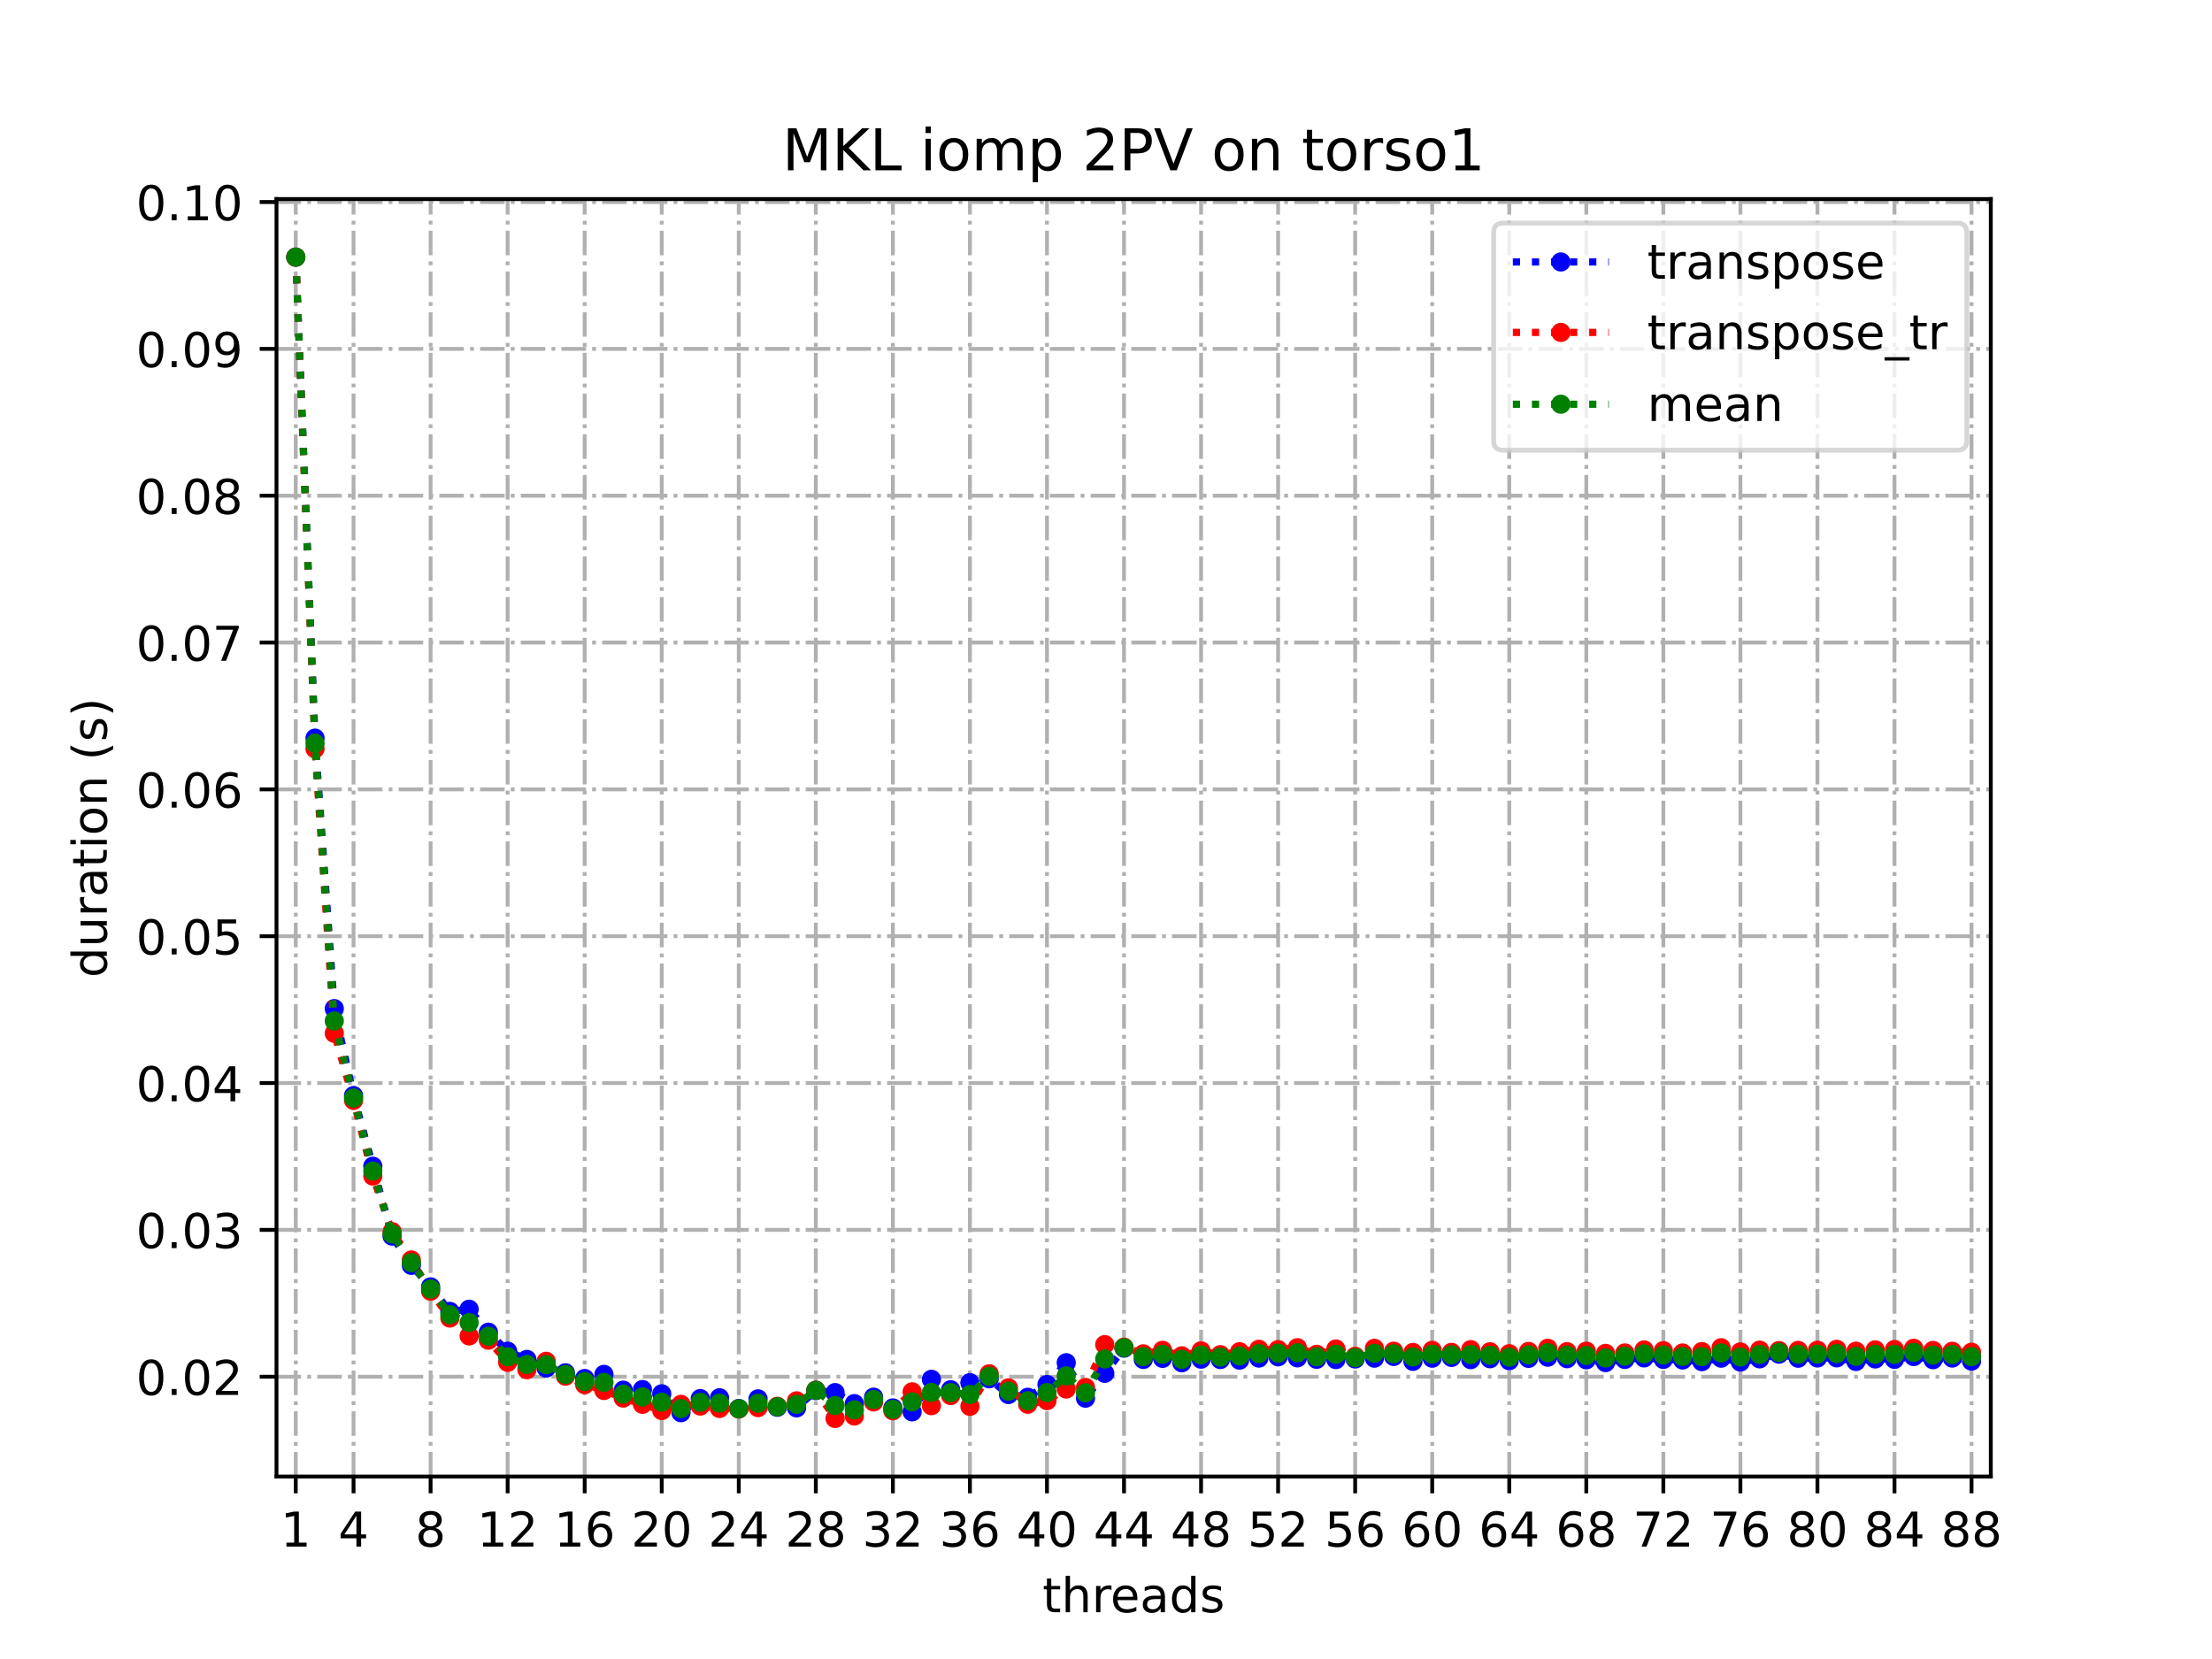 <?xml version="1.0" encoding="utf-8" standalone="no"?>
<!DOCTYPE svg PUBLIC "-//W3C//DTD SVG 1.1//EN"
  "http://www.w3.org/Graphics/SVG/1.1/DTD/svg11.dtd">
<!-- Created with matplotlib (https://matplotlib.org/) -->
<svg height="345.6pt" version="1.1" viewBox="0 0 460.8 345.6" width="460.8pt" xmlns="http://www.w3.org/2000/svg" xmlns:xlink="http://www.w3.org/1999/xlink">
 <defs>
  <style type="text/css">
*{stroke-linecap:butt;stroke-linejoin:round;}
  </style>
 </defs>
 <g id="figure_1">
  <g id="patch_1">
   <path d="M 0 345.6 
L 460.8 345.6 
L 460.8 0 
L 0 0 
z
" style="fill:#ffffff;"/>
  </g>
  <g id="axes_1">
   <g id="patch_2">
    <path d="M 57.6 307.584 
L 414.72 307.584 
L 414.72 41.472 
L 57.6 41.472 
z
" style="fill:#ffffff;"/>
   </g>
   <g id="matplotlib.axis_1">
    <g id="xtick_1">
     <g id="line2d_1">
      <path clip-path="url(#p0ef6975300)" d="M 61.613 307.584 
L 61.613 41.472 
" style="fill:none;stroke:#b0b0b0;stroke-dasharray:5.12,1.28,0.8,1.28;stroke-dashoffset:0;stroke-width:0.8;"/>
     </g>
     <g id="line2d_2">
      <defs>
       <path d="M 0 0 
L 0 3.5 
" id="m0b08209e2e" style="stroke:#000000;stroke-width:0.8;"/>
      </defs>
      <g>
       <use style="stroke:#000000;stroke-width:0.8;" x="61.613" xlink:href="#m0b08209e2e" y="307.584"/>
      </g>
     </g>
     <g id="text_1">
      <!-- 1 -->
      <defs>
       <path d="M 12.406 8.297 
L 28.516 8.297 
L 28.516 63.922 
L 10.984 60.406 
L 10.984 69.391 
L 28.422 72.906 
L 38.281 72.906 
L 38.281 8.297 
L 54.391 8.297 
L 54.391 0 
L 12.406 0 
z
" id="DejaVuSans-49"/>
      </defs>
      <g transform="translate(58.431 322.182)scale(0.1 -0.1)">
       <use xlink:href="#DejaVuSans-49"/>
      </g>
     </g>
    </g>
    <g id="xtick_2">
     <g id="line2d_3">
      <path clip-path="url(#p0ef6975300)" d="M 73.65 307.584 
L 73.65 41.472 
" style="fill:none;stroke:#b0b0b0;stroke-dasharray:5.12,1.28,0.8,1.28;stroke-dashoffset:0;stroke-width:0.8;"/>
     </g>
     <g id="line2d_4">
      <g>
       <use style="stroke:#000000;stroke-width:0.8;" x="73.65" xlink:href="#m0b08209e2e" y="307.584"/>
      </g>
     </g>
     <g id="text_2">
      <!-- 4 -->
      <defs>
       <path d="M 37.797 64.312 
L 12.891 25.391 
L 37.797 25.391 
z
M 35.203 72.906 
L 47.609 72.906 
L 47.609 25.391 
L 58.016 25.391 
L 58.016 17.188 
L 47.609 17.188 
L 47.609 0 
L 37.797 0 
L 37.797 17.188 
L 4.891 17.188 
L 4.891 26.703 
z
" id="DejaVuSans-52"/>
      </defs>
      <g transform="translate(70.469 322.182)scale(0.1 -0.1)">
       <use xlink:href="#DejaVuSans-52"/>
      </g>
     </g>
    </g>
    <g id="xtick_3">
     <g id="line2d_5">
      <path clip-path="url(#p0ef6975300)" d="M 89.701 307.584 
L 89.701 41.472 
" style="fill:none;stroke:#b0b0b0;stroke-dasharray:5.12,1.28,0.8,1.28;stroke-dashoffset:0;stroke-width:0.8;"/>
     </g>
     <g id="line2d_6">
      <g>
       <use style="stroke:#000000;stroke-width:0.8;" x="89.701" xlink:href="#m0b08209e2e" y="307.584"/>
      </g>
     </g>
     <g id="text_3">
      <!-- 8 -->
      <defs>
       <path d="M 31.781 34.625 
Q 24.75 34.625 20.719 30.859 
Q 16.703 27.094 16.703 20.516 
Q 16.703 13.922 20.719 10.156 
Q 24.75 6.391 31.781 6.391 
Q 38.812 6.391 42.859 10.172 
Q 46.922 13.969 46.922 20.516 
Q 46.922 27.094 42.891 30.859 
Q 38.875 34.625 31.781 34.625 
z
M 21.922 38.812 
Q 15.578 40.375 12.031 44.719 
Q 8.5 49.078 8.5 55.328 
Q 8.5 64.062 14.719 69.141 
Q 20.953 74.219 31.781 74.219 
Q 42.672 74.219 48.875 69.141 
Q 55.078 64.062 55.078 55.328 
Q 55.078 49.078 51.531 44.719 
Q 48 40.375 41.703 38.812 
Q 48.828 37.156 52.797 32.312 
Q 56.781 27.484 56.781 20.516 
Q 56.781 9.906 50.312 4.234 
Q 43.844 -1.422 31.781 -1.422 
Q 19.734 -1.422 13.25 4.234 
Q 6.781 9.906 6.781 20.516 
Q 6.781 27.484 10.781 32.312 
Q 14.797 37.156 21.922 38.812 
z
M 18.312 54.391 
Q 18.312 48.734 21.844 45.562 
Q 25.391 42.391 31.781 42.391 
Q 38.141 42.391 41.719 45.562 
Q 45.312 48.734 45.312 54.391 
Q 45.312 60.062 41.719 63.234 
Q 38.141 66.406 31.781 66.406 
Q 25.391 66.406 21.844 63.234 
Q 18.312 60.062 18.312 54.391 
z
" id="DejaVuSans-56"/>
      </defs>
      <g transform="translate(86.519 322.182)scale(0.1 -0.1)">
       <use xlink:href="#DejaVuSans-56"/>
      </g>
     </g>
    </g>
    <g id="xtick_4">
     <g id="line2d_7">
      <path clip-path="url(#p0ef6975300)" d="M 105.751 307.584 
L 105.751 41.472 
" style="fill:none;stroke:#b0b0b0;stroke-dasharray:5.12,1.28,0.8,1.28;stroke-dashoffset:0;stroke-width:0.8;"/>
     </g>
     <g id="line2d_8">
      <g>
       <use style="stroke:#000000;stroke-width:0.8;" x="105.751" xlink:href="#m0b08209e2e" y="307.584"/>
      </g>
     </g>
     <g id="text_4">
      <!-- 12 -->
      <defs>
       <path d="M 19.188 8.297 
L 53.609 8.297 
L 53.609 0 
L 7.328 0 
L 7.328 8.297 
Q 12.938 14.109 22.625 23.891 
Q 32.328 33.688 34.812 36.531 
Q 39.547 41.844 41.422 45.531 
Q 43.312 49.219 43.312 52.781 
Q 43.312 58.594 39.234 62.25 
Q 35.156 65.922 28.609 65.922 
Q 23.969 65.922 18.812 64.312 
Q 13.672 62.703 7.812 59.422 
L 7.812 69.391 
Q 13.766 71.781 18.938 73 
Q 24.125 74.219 28.422 74.219 
Q 39.75 74.219 46.484 68.547 
Q 53.219 62.891 53.219 53.422 
Q 53.219 48.922 51.531 44.891 
Q 49.859 40.875 45.406 35.406 
Q 44.188 33.984 37.641 27.219 
Q 31.109 20.453 19.188 8.297 
z
" id="DejaVuSans-50"/>
      </defs>
      <g transform="translate(99.389 322.182)scale(0.1 -0.1)">
       <use xlink:href="#DejaVuSans-49"/>
       <use x="63.623" xlink:href="#DejaVuSans-50"/>
      </g>
     </g>
    </g>
    <g id="xtick_5">
     <g id="line2d_9">
      <path clip-path="url(#p0ef6975300)" d="M 121.801 307.584 
L 121.801 41.472 
" style="fill:none;stroke:#b0b0b0;stroke-dasharray:5.12,1.28,0.8,1.28;stroke-dashoffset:0;stroke-width:0.8;"/>
     </g>
     <g id="line2d_10">
      <g>
       <use style="stroke:#000000;stroke-width:0.8;" x="121.801" xlink:href="#m0b08209e2e" y="307.584"/>
      </g>
     </g>
     <g id="text_5">
      <!-- 16 -->
      <defs>
       <path d="M 33.016 40.375 
Q 26.375 40.375 22.484 35.828 
Q 18.609 31.297 18.609 23.391 
Q 18.609 15.531 22.484 10.953 
Q 26.375 6.391 33.016 6.391 
Q 39.656 6.391 43.531 10.953 
Q 47.406 15.531 47.406 23.391 
Q 47.406 31.297 43.531 35.828 
Q 39.656 40.375 33.016 40.375 
z
M 52.594 71.297 
L 52.594 62.312 
Q 48.875 64.062 45.094 64.984 
Q 41.312 65.922 37.594 65.922 
Q 27.828 65.922 22.672 59.328 
Q 17.531 52.734 16.797 39.406 
Q 19.672 43.656 24.016 45.922 
Q 28.375 48.188 33.594 48.188 
Q 44.578 48.188 50.953 41.516 
Q 57.328 34.859 57.328 23.391 
Q 57.328 12.156 50.688 5.359 
Q 44.047 -1.422 33.016 -1.422 
Q 20.359 -1.422 13.672 8.266 
Q 6.984 17.969 6.984 36.375 
Q 6.984 53.656 15.188 63.938 
Q 23.391 74.219 37.203 74.219 
Q 40.922 74.219 44.703 73.484 
Q 48.484 72.75 52.594 71.297 
z
" id="DejaVuSans-54"/>
      </defs>
      <g transform="translate(115.439 322.182)scale(0.1 -0.1)">
       <use xlink:href="#DejaVuSans-49"/>
       <use x="63.623" xlink:href="#DejaVuSans-54"/>
      </g>
     </g>
    </g>
    <g id="xtick_6">
     <g id="line2d_11">
      <path clip-path="url(#p0ef6975300)" d="M 137.852 307.584 
L 137.852 41.472 
" style="fill:none;stroke:#b0b0b0;stroke-dasharray:5.12,1.28,0.8,1.28;stroke-dashoffset:0;stroke-width:0.8;"/>
     </g>
     <g id="line2d_12">
      <g>
       <use style="stroke:#000000;stroke-width:0.8;" x="137.852" xlink:href="#m0b08209e2e" y="307.584"/>
      </g>
     </g>
     <g id="text_6">
      <!-- 20 -->
      <defs>
       <path d="M 31.781 66.406 
Q 24.172 66.406 20.328 58.906 
Q 16.5 51.422 16.5 36.375 
Q 16.5 21.391 20.328 13.891 
Q 24.172 6.391 31.781 6.391 
Q 39.453 6.391 43.281 13.891 
Q 47.125 21.391 47.125 36.375 
Q 47.125 51.422 43.281 58.906 
Q 39.453 66.406 31.781 66.406 
z
M 31.781 74.219 
Q 44.047 74.219 50.516 64.516 
Q 56.984 54.828 56.984 36.375 
Q 56.984 17.969 50.516 8.266 
Q 44.047 -1.422 31.781 -1.422 
Q 19.531 -1.422 13.062 8.266 
Q 6.594 17.969 6.594 36.375 
Q 6.594 54.828 13.062 64.516 
Q 19.531 74.219 31.781 74.219 
z
" id="DejaVuSans-48"/>
      </defs>
      <g transform="translate(131.489 322.182)scale(0.1 -0.1)">
       <use xlink:href="#DejaVuSans-50"/>
       <use x="63.623" xlink:href="#DejaVuSans-48"/>
      </g>
     </g>
    </g>
    <g id="xtick_7">
     <g id="line2d_13">
      <path clip-path="url(#p0ef6975300)" d="M 153.902 307.584 
L 153.902 41.472 
" style="fill:none;stroke:#b0b0b0;stroke-dasharray:5.12,1.28,0.8,1.28;stroke-dashoffset:0;stroke-width:0.8;"/>
     </g>
     <g id="line2d_14">
      <g>
       <use style="stroke:#000000;stroke-width:0.8;" x="153.902" xlink:href="#m0b08209e2e" y="307.584"/>
      </g>
     </g>
     <g id="text_7">
      <!-- 24 -->
      <g transform="translate(147.54 322.182)scale(0.1 -0.1)">
       <use xlink:href="#DejaVuSans-50"/>
       <use x="63.623" xlink:href="#DejaVuSans-52"/>
      </g>
     </g>
    </g>
    <g id="xtick_8">
     <g id="line2d_15">
      <path clip-path="url(#p0ef6975300)" d="M 169.952 307.584 
L 169.952 41.472 
" style="fill:none;stroke:#b0b0b0;stroke-dasharray:5.12,1.28,0.8,1.28;stroke-dashoffset:0;stroke-width:0.8;"/>
     </g>
     <g id="line2d_16">
      <g>
       <use style="stroke:#000000;stroke-width:0.8;" x="169.952" xlink:href="#m0b08209e2e" y="307.584"/>
      </g>
     </g>
     <g id="text_8">
      <!-- 28 -->
      <g transform="translate(163.59 322.182)scale(0.1 -0.1)">
       <use xlink:href="#DejaVuSans-50"/>
       <use x="63.623" xlink:href="#DejaVuSans-56"/>
      </g>
     </g>
    </g>
    <g id="xtick_9">
     <g id="line2d_17">
      <path clip-path="url(#p0ef6975300)" d="M 186.003 307.584 
L 186.003 41.472 
" style="fill:none;stroke:#b0b0b0;stroke-dasharray:5.12,1.28,0.8,1.28;stroke-dashoffset:0;stroke-width:0.8;"/>
     </g>
     <g id="line2d_18">
      <g>
       <use style="stroke:#000000;stroke-width:0.8;" x="186.003" xlink:href="#m0b08209e2e" y="307.584"/>
      </g>
     </g>
     <g id="text_9">
      <!-- 32 -->
      <defs>
       <path d="M 40.578 39.312 
Q 47.656 37.797 51.625 33 
Q 55.609 28.219 55.609 21.188 
Q 55.609 10.406 48.188 4.484 
Q 40.766 -1.422 27.094 -1.422 
Q 22.516 -1.422 17.656 -0.516 
Q 12.797 0.391 7.625 2.203 
L 7.625 11.719 
Q 11.719 9.328 16.594 8.109 
Q 21.484 6.891 26.812 6.891 
Q 36.078 6.891 40.938 10.547 
Q 45.797 14.203 45.797 21.188 
Q 45.797 27.641 41.281 31.266 
Q 36.766 34.906 28.719 34.906 
L 20.219 34.906 
L 20.219 43.016 
L 29.109 43.016 
Q 36.375 43.016 40.234 45.922 
Q 44.094 48.828 44.094 54.297 
Q 44.094 59.906 40.109 62.906 
Q 36.141 65.922 28.719 65.922 
Q 24.656 65.922 20.016 65.031 
Q 15.375 64.156 9.812 62.312 
L 9.812 71.094 
Q 15.438 72.656 20.344 73.438 
Q 25.25 74.219 29.594 74.219 
Q 40.828 74.219 47.359 69.109 
Q 53.906 64.016 53.906 55.328 
Q 53.906 49.266 50.438 45.094 
Q 46.969 40.922 40.578 39.312 
z
" id="DejaVuSans-51"/>
      </defs>
      <g transform="translate(179.64 322.182)scale(0.1 -0.1)">
       <use xlink:href="#DejaVuSans-51"/>
       <use x="63.623" xlink:href="#DejaVuSans-50"/>
      </g>
     </g>
    </g>
    <g id="xtick_10">
     <g id="line2d_19">
      <path clip-path="url(#p0ef6975300)" d="M 202.053 307.584 
L 202.053 41.472 
" style="fill:none;stroke:#b0b0b0;stroke-dasharray:5.12,1.28,0.8,1.28;stroke-dashoffset:0;stroke-width:0.8;"/>
     </g>
     <g id="line2d_20">
      <g>
       <use style="stroke:#000000;stroke-width:0.8;" x="202.053" xlink:href="#m0b08209e2e" y="307.584"/>
      </g>
     </g>
     <g id="text_10">
      <!-- 36 -->
      <g transform="translate(195.691 322.182)scale(0.1 -0.1)">
       <use xlink:href="#DejaVuSans-51"/>
       <use x="63.623" xlink:href="#DejaVuSans-54"/>
      </g>
     </g>
    </g>
    <g id="xtick_11">
     <g id="line2d_21">
      <path clip-path="url(#p0ef6975300)" d="M 218.103 307.584 
L 218.103 41.472 
" style="fill:none;stroke:#b0b0b0;stroke-dasharray:5.12,1.28,0.8,1.28;stroke-dashoffset:0;stroke-width:0.8;"/>
     </g>
     <g id="line2d_22">
      <g>
       <use style="stroke:#000000;stroke-width:0.8;" x="218.103" xlink:href="#m0b08209e2e" y="307.584"/>
      </g>
     </g>
     <g id="text_11">
      <!-- 40 -->
      <g transform="translate(211.741 322.182)scale(0.1 -0.1)">
       <use xlink:href="#DejaVuSans-52"/>
       <use x="63.623" xlink:href="#DejaVuSans-48"/>
      </g>
     </g>
    </g>
    <g id="xtick_12">
     <g id="line2d_23">
      <path clip-path="url(#p0ef6975300)" d="M 234.154 307.584 
L 234.154 41.472 
" style="fill:none;stroke:#b0b0b0;stroke-dasharray:5.12,1.28,0.8,1.28;stroke-dashoffset:0;stroke-width:0.8;"/>
     </g>
     <g id="line2d_24">
      <g>
       <use style="stroke:#000000;stroke-width:0.8;" x="234.154" xlink:href="#m0b08209e2e" y="307.584"/>
      </g>
     </g>
     <g id="text_12">
      <!-- 44 -->
      <g transform="translate(227.791 322.182)scale(0.1 -0.1)">
       <use xlink:href="#DejaVuSans-52"/>
       <use x="63.623" xlink:href="#DejaVuSans-52"/>
      </g>
     </g>
    </g>
    <g id="xtick_13">
     <g id="line2d_25">
      <path clip-path="url(#p0ef6975300)" d="M 250.204 307.584 
L 250.204 41.472 
" style="fill:none;stroke:#b0b0b0;stroke-dasharray:5.12,1.28,0.8,1.28;stroke-dashoffset:0;stroke-width:0.8;"/>
     </g>
     <g id="line2d_26">
      <g>
       <use style="stroke:#000000;stroke-width:0.8;" x="250.204" xlink:href="#m0b08209e2e" y="307.584"/>
      </g>
     </g>
     <g id="text_13">
      <!-- 48 -->
      <g transform="translate(243.842 322.182)scale(0.1 -0.1)">
       <use xlink:href="#DejaVuSans-52"/>
       <use x="63.623" xlink:href="#DejaVuSans-56"/>
      </g>
     </g>
    </g>
    <g id="xtick_14">
     <g id="line2d_27">
      <path clip-path="url(#p0ef6975300)" d="M 266.254 307.584 
L 266.254 41.472 
" style="fill:none;stroke:#b0b0b0;stroke-dasharray:5.12,1.28,0.8,1.28;stroke-dashoffset:0;stroke-width:0.8;"/>
     </g>
     <g id="line2d_28">
      <g>
       <use style="stroke:#000000;stroke-width:0.8;" x="266.254" xlink:href="#m0b08209e2e" y="307.584"/>
      </g>
     </g>
     <g id="text_14">
      <!-- 52 -->
      <defs>
       <path d="M 10.797 72.906 
L 49.516 72.906 
L 49.516 64.594 
L 19.828 64.594 
L 19.828 46.734 
Q 21.969 47.469 24.109 47.828 
Q 26.266 48.188 28.422 48.188 
Q 40.625 48.188 47.75 41.5 
Q 54.891 34.812 54.891 23.391 
Q 54.891 11.625 47.562 5.094 
Q 40.234 -1.422 26.906 -1.422 
Q 22.312 -1.422 17.547 -0.641 
Q 12.797 0.141 7.719 1.703 
L 7.719 11.625 
Q 12.109 9.234 16.797 8.062 
Q 21.484 6.891 26.703 6.891 
Q 35.156 6.891 40.078 11.328 
Q 45.016 15.766 45.016 23.391 
Q 45.016 31 40.078 35.438 
Q 35.156 39.891 26.703 39.891 
Q 22.75 39.891 18.812 39.016 
Q 14.891 38.141 10.797 36.281 
z
" id="DejaVuSans-53"/>
      </defs>
      <g transform="translate(259.892 322.182)scale(0.1 -0.1)">
       <use xlink:href="#DejaVuSans-53"/>
       <use x="63.623" xlink:href="#DejaVuSans-50"/>
      </g>
     </g>
    </g>
    <g id="xtick_15">
     <g id="line2d_29">
      <path clip-path="url(#p0ef6975300)" d="M 282.305 307.584 
L 282.305 41.472 
" style="fill:none;stroke:#b0b0b0;stroke-dasharray:5.12,1.28,0.8,1.28;stroke-dashoffset:0;stroke-width:0.8;"/>
     </g>
     <g id="line2d_30">
      <g>
       <use style="stroke:#000000;stroke-width:0.8;" x="282.305" xlink:href="#m0b08209e2e" y="307.584"/>
      </g>
     </g>
     <g id="text_15">
      <!-- 56 -->
      <g transform="translate(275.942 322.182)scale(0.1 -0.1)">
       <use xlink:href="#DejaVuSans-53"/>
       <use x="63.623" xlink:href="#DejaVuSans-54"/>
      </g>
     </g>
    </g>
    <g id="xtick_16">
     <g id="line2d_31">
      <path clip-path="url(#p0ef6975300)" d="M 298.355 307.584 
L 298.355 41.472 
" style="fill:none;stroke:#b0b0b0;stroke-dasharray:5.12,1.28,0.8,1.28;stroke-dashoffset:0;stroke-width:0.8;"/>
     </g>
     <g id="line2d_32">
      <g>
       <use style="stroke:#000000;stroke-width:0.8;" x="298.355" xlink:href="#m0b08209e2e" y="307.584"/>
      </g>
     </g>
     <g id="text_16">
      <!-- 60 -->
      <g transform="translate(291.993 322.182)scale(0.1 -0.1)">
       <use xlink:href="#DejaVuSans-54"/>
       <use x="63.623" xlink:href="#DejaVuSans-48"/>
      </g>
     </g>
    </g>
    <g id="xtick_17">
     <g id="line2d_33">
      <path clip-path="url(#p0ef6975300)" d="M 314.405 307.584 
L 314.405 41.472 
" style="fill:none;stroke:#b0b0b0;stroke-dasharray:5.12,1.28,0.8,1.28;stroke-dashoffset:0;stroke-width:0.8;"/>
     </g>
     <g id="line2d_34">
      <g>
       <use style="stroke:#000000;stroke-width:0.8;" x="314.405" xlink:href="#m0b08209e2e" y="307.584"/>
      </g>
     </g>
     <g id="text_17">
      <!-- 64 -->
      <g transform="translate(308.043 322.182)scale(0.1 -0.1)">
       <use xlink:href="#DejaVuSans-54"/>
       <use x="63.623" xlink:href="#DejaVuSans-52"/>
      </g>
     </g>
    </g>
    <g id="xtick_18">
     <g id="line2d_35">
      <path clip-path="url(#p0ef6975300)" d="M 330.456 307.584 
L 330.456 41.472 
" style="fill:none;stroke:#b0b0b0;stroke-dasharray:5.12,1.28,0.8,1.28;stroke-dashoffset:0;stroke-width:0.8;"/>
     </g>
     <g id="line2d_36">
      <g>
       <use style="stroke:#000000;stroke-width:0.8;" x="330.456" xlink:href="#m0b08209e2e" y="307.584"/>
      </g>
     </g>
     <g id="text_18">
      <!-- 68 -->
      <g transform="translate(324.093 322.182)scale(0.1 -0.1)">
       <use xlink:href="#DejaVuSans-54"/>
       <use x="63.623" xlink:href="#DejaVuSans-56"/>
      </g>
     </g>
    </g>
    <g id="xtick_19">
     <g id="line2d_37">
      <path clip-path="url(#p0ef6975300)" d="M 346.506 307.584 
L 346.506 41.472 
" style="fill:none;stroke:#b0b0b0;stroke-dasharray:5.12,1.28,0.8,1.28;stroke-dashoffset:0;stroke-width:0.8;"/>
     </g>
     <g id="line2d_38">
      <g>
       <use style="stroke:#000000;stroke-width:0.8;" x="346.506" xlink:href="#m0b08209e2e" y="307.584"/>
      </g>
     </g>
     <g id="text_19">
      <!-- 72 -->
      <defs>
       <path d="M 8.203 72.906 
L 55.078 72.906 
L 55.078 68.703 
L 28.609 0 
L 18.312 0 
L 43.219 64.594 
L 8.203 64.594 
z
" id="DejaVuSans-55"/>
      </defs>
      <g transform="translate(340.144 322.182)scale(0.1 -0.1)">
       <use xlink:href="#DejaVuSans-55"/>
       <use x="63.623" xlink:href="#DejaVuSans-50"/>
      </g>
     </g>
    </g>
    <g id="xtick_20">
     <g id="line2d_39">
      <path clip-path="url(#p0ef6975300)" d="M 362.556 307.584 
L 362.556 41.472 
" style="fill:none;stroke:#b0b0b0;stroke-dasharray:5.12,1.28,0.8,1.28;stroke-dashoffset:0;stroke-width:0.8;"/>
     </g>
     <g id="line2d_40">
      <g>
       <use style="stroke:#000000;stroke-width:0.8;" x="362.556" xlink:href="#m0b08209e2e" y="307.584"/>
      </g>
     </g>
     <g id="text_20">
      <!-- 76 -->
      <g transform="translate(356.194 322.182)scale(0.1 -0.1)">
       <use xlink:href="#DejaVuSans-55"/>
       <use x="63.623" xlink:href="#DejaVuSans-54"/>
      </g>
     </g>
    </g>
    <g id="xtick_21">
     <g id="line2d_41">
      <path clip-path="url(#p0ef6975300)" d="M 378.607 307.584 
L 378.607 41.472 
" style="fill:none;stroke:#b0b0b0;stroke-dasharray:5.12,1.28,0.8,1.28;stroke-dashoffset:0;stroke-width:0.8;"/>
     </g>
     <g id="line2d_42">
      <g>
       <use style="stroke:#000000;stroke-width:0.8;" x="378.607" xlink:href="#m0b08209e2e" y="307.584"/>
      </g>
     </g>
     <g id="text_21">
      <!-- 80 -->
      <g transform="translate(372.244 322.182)scale(0.1 -0.1)">
       <use xlink:href="#DejaVuSans-56"/>
       <use x="63.623" xlink:href="#DejaVuSans-48"/>
      </g>
     </g>
    </g>
    <g id="xtick_22">
     <g id="line2d_43">
      <path clip-path="url(#p0ef6975300)" d="M 394.657 307.584 
L 394.657 41.472 
" style="fill:none;stroke:#b0b0b0;stroke-dasharray:5.12,1.28,0.8,1.28;stroke-dashoffset:0;stroke-width:0.8;"/>
     </g>
     <g id="line2d_44">
      <g>
       <use style="stroke:#000000;stroke-width:0.8;" x="394.657" xlink:href="#m0b08209e2e" y="307.584"/>
      </g>
     </g>
     <g id="text_22">
      <!-- 84 -->
      <g transform="translate(388.295 322.182)scale(0.1 -0.1)">
       <use xlink:href="#DejaVuSans-56"/>
       <use x="63.623" xlink:href="#DejaVuSans-52"/>
      </g>
     </g>
    </g>
    <g id="xtick_23">
     <g id="line2d_45">
      <path clip-path="url(#p0ef6975300)" d="M 410.707 307.584 
L 410.707 41.472 
" style="fill:none;stroke:#b0b0b0;stroke-dasharray:5.12,1.28,0.8,1.28;stroke-dashoffset:0;stroke-width:0.8;"/>
     </g>
     <g id="line2d_46">
      <g>
       <use style="stroke:#000000;stroke-width:0.8;" x="410.707" xlink:href="#m0b08209e2e" y="307.584"/>
      </g>
     </g>
     <g id="text_23">
      <!-- 88 -->
      <g transform="translate(404.345 322.182)scale(0.1 -0.1)">
       <use xlink:href="#DejaVuSans-56"/>
       <use x="63.623" xlink:href="#DejaVuSans-56"/>
      </g>
     </g>
    </g>
    <g id="text_24">
     <!-- threads -->
     <defs>
      <path d="M 18.312 70.219 
L 18.312 54.688 
L 36.812 54.688 
L 36.812 47.703 
L 18.312 47.703 
L 18.312 18.016 
Q 18.312 11.328 20.141 9.422 
Q 21.969 7.516 27.594 7.516 
L 36.812 7.516 
L 36.812 0 
L 27.594 0 
Q 17.188 0 13.234 3.875 
Q 9.281 7.766 9.281 18.016 
L 9.281 47.703 
L 2.688 47.703 
L 2.688 54.688 
L 9.281 54.688 
L 9.281 70.219 
z
" id="DejaVuSans-116"/>
      <path d="M 54.891 33.016 
L 54.891 0 
L 45.906 0 
L 45.906 32.719 
Q 45.906 40.484 42.875 44.328 
Q 39.844 48.188 33.797 48.188 
Q 26.516 48.188 22.312 43.547 
Q 18.109 38.922 18.109 30.906 
L 18.109 0 
L 9.078 0 
L 9.078 75.984 
L 18.109 75.984 
L 18.109 46.188 
Q 21.344 51.125 25.703 53.562 
Q 30.078 56 35.797 56 
Q 45.219 56 50.047 50.172 
Q 54.891 44.344 54.891 33.016 
z
" id="DejaVuSans-104"/>
      <path d="M 41.109 46.297 
Q 39.594 47.172 37.812 47.578 
Q 36.031 48 33.891 48 
Q 26.266 48 22.188 43.047 
Q 18.109 38.094 18.109 28.812 
L 18.109 0 
L 9.078 0 
L 9.078 54.688 
L 18.109 54.688 
L 18.109 46.188 
Q 20.953 51.172 25.484 53.578 
Q 30.031 56 36.531 56 
Q 37.453 56 38.578 55.875 
Q 39.703 55.766 41.062 55.516 
z
" id="DejaVuSans-114"/>
      <path d="M 56.203 29.594 
L 56.203 25.203 
L 14.891 25.203 
Q 15.484 15.922 20.484 11.062 
Q 25.484 6.203 34.422 6.203 
Q 39.594 6.203 44.453 7.469 
Q 49.312 8.734 54.109 11.281 
L 54.109 2.781 
Q 49.266 0.734 44.188 -0.344 
Q 39.109 -1.422 33.891 -1.422 
Q 20.797 -1.422 13.156 6.188 
Q 5.516 13.812 5.516 26.812 
Q 5.516 40.234 12.766 48.109 
Q 20.016 56 32.328 56 
Q 43.359 56 49.781 48.891 
Q 56.203 41.797 56.203 29.594 
z
M 47.219 32.234 
Q 47.125 39.594 43.094 43.984 
Q 39.062 48.391 32.422 48.391 
Q 24.906 48.391 20.391 44.141 
Q 15.875 39.891 15.188 32.172 
z
" id="DejaVuSans-101"/>
      <path d="M 34.281 27.484 
Q 23.391 27.484 19.188 25 
Q 14.984 22.516 14.984 16.5 
Q 14.984 11.719 18.141 8.906 
Q 21.297 6.109 26.703 6.109 
Q 34.188 6.109 38.703 11.406 
Q 43.219 16.703 43.219 25.484 
L 43.219 27.484 
z
M 52.203 31.203 
L 52.203 0 
L 43.219 0 
L 43.219 8.297 
Q 40.141 3.328 35.547 0.953 
Q 30.953 -1.422 24.312 -1.422 
Q 15.922 -1.422 10.953 3.297 
Q 6 8.016 6 15.922 
Q 6 25.141 12.172 29.828 
Q 18.359 34.516 30.609 34.516 
L 43.219 34.516 
L 43.219 35.406 
Q 43.219 41.609 39.141 45 
Q 35.062 48.391 27.688 48.391 
Q 23 48.391 18.547 47.266 
Q 14.109 46.141 10.016 43.891 
L 10.016 52.203 
Q 14.938 54.109 19.578 55.047 
Q 24.219 56 28.609 56 
Q 40.484 56 46.344 49.844 
Q 52.203 43.703 52.203 31.203 
z
" id="DejaVuSans-97"/>
      <path d="M 45.406 46.391 
L 45.406 75.984 
L 54.391 75.984 
L 54.391 0 
L 45.406 0 
L 45.406 8.203 
Q 42.578 3.328 38.25 0.953 
Q 33.938 -1.422 27.875 -1.422 
Q 17.969 -1.422 11.734 6.484 
Q 5.516 14.406 5.516 27.297 
Q 5.516 40.188 11.734 48.094 
Q 17.969 56 27.875 56 
Q 33.938 56 38.25 53.625 
Q 42.578 51.266 45.406 46.391 
z
M 14.797 27.297 
Q 14.797 17.391 18.875 11.75 
Q 22.953 6.109 30.078 6.109 
Q 37.203 6.109 41.297 11.75 
Q 45.406 17.391 45.406 27.297 
Q 45.406 37.203 41.297 42.844 
Q 37.203 48.484 30.078 48.484 
Q 22.953 48.484 18.875 42.844 
Q 14.797 37.203 14.797 27.297 
z
" id="DejaVuSans-100"/>
      <path d="M 44.281 53.078 
L 44.281 44.578 
Q 40.484 46.531 36.375 47.5 
Q 32.281 48.484 27.875 48.484 
Q 21.188 48.484 17.844 46.438 
Q 14.5 44.391 14.5 40.281 
Q 14.5 37.156 16.891 35.375 
Q 19.281 33.594 26.516 31.984 
L 29.594 31.297 
Q 39.156 29.25 43.188 25.516 
Q 47.219 21.781 47.219 15.094 
Q 47.219 7.469 41.188 3.016 
Q 35.156 -1.422 24.609 -1.422 
Q 20.219 -1.422 15.453 -0.562 
Q 10.688 0.297 5.422 2 
L 5.422 11.281 
Q 10.406 8.688 15.234 7.391 
Q 20.062 6.109 24.812 6.109 
Q 31.156 6.109 34.562 8.281 
Q 37.984 10.453 37.984 14.406 
Q 37.984 18.062 35.516 20.016 
Q 33.062 21.969 24.703 23.781 
L 21.578 24.516 
Q 13.234 26.266 9.516 29.906 
Q 5.812 33.547 5.812 39.891 
Q 5.812 47.609 11.281 51.797 
Q 16.75 56 26.812 56 
Q 31.781 56 36.172 55.266 
Q 40.578 54.547 44.281 53.078 
z
" id="DejaVuSans-115"/>
     </defs>
     <g transform="translate(217.169 335.861)scale(0.1 -0.1)">
      <use xlink:href="#DejaVuSans-116"/>
      <use x="39.209" xlink:href="#DejaVuSans-104"/>
      <use x="102.588" xlink:href="#DejaVuSans-114"/>
      <use x="141.451" xlink:href="#DejaVuSans-101"/>
      <use x="202.975" xlink:href="#DejaVuSans-97"/>
      <use x="264.254" xlink:href="#DejaVuSans-100"/>
      <use x="327.73" xlink:href="#DejaVuSans-115"/>
     </g>
    </g>
   </g>
   <g id="matplotlib.axis_2">
    <g id="ytick_1">
     <g id="line2d_47">
      <path clip-path="url(#p0ef6975300)" d="M 57.6 286.793 
L 414.72 286.793 
" style="fill:none;stroke:#b0b0b0;stroke-dasharray:5.12,1.28,0.8,1.28;stroke-dashoffset:0;stroke-width:0.8;"/>
     </g>
     <g id="line2d_48">
      <defs>
       <path d="M 0 0 
L -3.5 0 
" id="m6f92f6ba20" style="stroke:#000000;stroke-width:0.8;"/>
      </defs>
      <g>
       <use style="stroke:#000000;stroke-width:0.8;" x="57.6" xlink:href="#m6f92f6ba20" y="286.793"/>
      </g>
     </g>
     <g id="text_25">
      <!-- 0.02 -->
      <defs>
       <path d="M 10.688 12.406 
L 21 12.406 
L 21 0 
L 10.688 0 
z
" id="DejaVuSans-46"/>
      </defs>
      <g transform="translate(28.334 290.592)scale(0.1 -0.1)">
       <use xlink:href="#DejaVuSans-48"/>
       <use x="63.623" xlink:href="#DejaVuSans-46"/>
       <use x="95.41" xlink:href="#DejaVuSans-48"/>
       <use x="159.033" xlink:href="#DejaVuSans-50"/>
      </g>
     </g>
    </g>
    <g id="ytick_2">
     <g id="line2d_49">
      <path clip-path="url(#p0ef6975300)" d="M 57.6 256.205 
L 414.72 256.205 
" style="fill:none;stroke:#b0b0b0;stroke-dasharray:5.12,1.28,0.8,1.28;stroke-dashoffset:0;stroke-width:0.8;"/>
     </g>
     <g id="line2d_50">
      <g>
       <use style="stroke:#000000;stroke-width:0.8;" x="57.6" xlink:href="#m6f92f6ba20" y="256.205"/>
      </g>
     </g>
     <g id="text_26">
      <!-- 0.03 -->
      <g transform="translate(28.334 260.004)scale(0.1 -0.1)">
       <use xlink:href="#DejaVuSans-48"/>
       <use x="63.623" xlink:href="#DejaVuSans-46"/>
       <use x="95.41" xlink:href="#DejaVuSans-48"/>
       <use x="159.033" xlink:href="#DejaVuSans-51"/>
      </g>
     </g>
    </g>
    <g id="ytick_3">
     <g id="line2d_51">
      <path clip-path="url(#p0ef6975300)" d="M 57.6 225.616 
L 414.72 225.616 
" style="fill:none;stroke:#b0b0b0;stroke-dasharray:5.12,1.28,0.8,1.28;stroke-dashoffset:0;stroke-width:0.8;"/>
     </g>
     <g id="line2d_52">
      <g>
       <use style="stroke:#000000;stroke-width:0.8;" x="57.6" xlink:href="#m6f92f6ba20" y="225.616"/>
      </g>
     </g>
     <g id="text_27">
      <!-- 0.04 -->
      <g transform="translate(28.334 229.416)scale(0.1 -0.1)">
       <use xlink:href="#DejaVuSans-48"/>
       <use x="63.623" xlink:href="#DejaVuSans-46"/>
       <use x="95.41" xlink:href="#DejaVuSans-48"/>
       <use x="159.033" xlink:href="#DejaVuSans-52"/>
      </g>
     </g>
    </g>
    <g id="ytick_4">
     <g id="line2d_53">
      <path clip-path="url(#p0ef6975300)" d="M 57.6 195.028 
L 414.72 195.028 
" style="fill:none;stroke:#b0b0b0;stroke-dasharray:5.12,1.28,0.8,1.28;stroke-dashoffset:0;stroke-width:0.8;"/>
     </g>
     <g id="line2d_54">
      <g>
       <use style="stroke:#000000;stroke-width:0.8;" x="57.6" xlink:href="#m6f92f6ba20" y="195.028"/>
      </g>
     </g>
     <g id="text_28">
      <!-- 0.05 -->
      <g transform="translate(28.334 198.827)scale(0.1 -0.1)">
       <use xlink:href="#DejaVuSans-48"/>
       <use x="63.623" xlink:href="#DejaVuSans-46"/>
       <use x="95.41" xlink:href="#DejaVuSans-48"/>
       <use x="159.033" xlink:href="#DejaVuSans-53"/>
      </g>
     </g>
    </g>
    <g id="ytick_5">
     <g id="line2d_55">
      <path clip-path="url(#p0ef6975300)" d="M 57.6 164.44 
L 414.72 164.44 
" style="fill:none;stroke:#b0b0b0;stroke-dasharray:5.12,1.28,0.8,1.28;stroke-dashoffset:0;stroke-width:0.8;"/>
     </g>
     <g id="line2d_56">
      <g>
       <use style="stroke:#000000;stroke-width:0.8;" x="57.6" xlink:href="#m6f92f6ba20" y="164.44"/>
      </g>
     </g>
     <g id="text_29">
      <!-- 0.06 -->
      <g transform="translate(28.334 168.239)scale(0.1 -0.1)">
       <use xlink:href="#DejaVuSans-48"/>
       <use x="63.623" xlink:href="#DejaVuSans-46"/>
       <use x="95.41" xlink:href="#DejaVuSans-48"/>
       <use x="159.033" xlink:href="#DejaVuSans-54"/>
      </g>
     </g>
    </g>
    <g id="ytick_6">
     <g id="line2d_57">
      <path clip-path="url(#p0ef6975300)" d="M 57.6 133.852 
L 414.72 133.852 
" style="fill:none;stroke:#b0b0b0;stroke-dasharray:5.12,1.28,0.8,1.28;stroke-dashoffset:0;stroke-width:0.8;"/>
     </g>
     <g id="line2d_58">
      <g>
       <use style="stroke:#000000;stroke-width:0.8;" x="57.6" xlink:href="#m6f92f6ba20" y="133.852"/>
      </g>
     </g>
     <g id="text_30">
      <!-- 0.07 -->
      <g transform="translate(28.334 137.651)scale(0.1 -0.1)">
       <use xlink:href="#DejaVuSans-48"/>
       <use x="63.623" xlink:href="#DejaVuSans-46"/>
       <use x="95.41" xlink:href="#DejaVuSans-48"/>
       <use x="159.033" xlink:href="#DejaVuSans-55"/>
      </g>
     </g>
    </g>
    <g id="ytick_7">
     <g id="line2d_59">
      <path clip-path="url(#p0ef6975300)" d="M 57.6 103.264 
L 414.72 103.264 
" style="fill:none;stroke:#b0b0b0;stroke-dasharray:5.12,1.28,0.8,1.28;stroke-dashoffset:0;stroke-width:0.8;"/>
     </g>
     <g id="line2d_60">
      <g>
       <use style="stroke:#000000;stroke-width:0.8;" x="57.6" xlink:href="#m6f92f6ba20" y="103.264"/>
      </g>
     </g>
     <g id="text_31">
      <!-- 0.08 -->
      <g transform="translate(28.334 107.063)scale(0.1 -0.1)">
       <use xlink:href="#DejaVuSans-48"/>
       <use x="63.623" xlink:href="#DejaVuSans-46"/>
       <use x="95.41" xlink:href="#DejaVuSans-48"/>
       <use x="159.033" xlink:href="#DejaVuSans-56"/>
      </g>
     </g>
    </g>
    <g id="ytick_8">
     <g id="line2d_61">
      <path clip-path="url(#p0ef6975300)" d="M 57.6 72.675 
L 414.72 72.675 
" style="fill:none;stroke:#b0b0b0;stroke-dasharray:5.12,1.28,0.8,1.28;stroke-dashoffset:0;stroke-width:0.8;"/>
     </g>
     <g id="line2d_62">
      <g>
       <use style="stroke:#000000;stroke-width:0.8;" x="57.6" xlink:href="#m6f92f6ba20" y="72.675"/>
      </g>
     </g>
     <g id="text_32">
      <!-- 0.09 -->
      <defs>
       <path d="M 10.984 1.516 
L 10.984 10.5 
Q 14.703 8.734 18.5 7.812 
Q 22.312 6.891 25.984 6.891 
Q 35.75 6.891 40.891 13.453 
Q 46.047 20.016 46.781 33.406 
Q 43.953 29.203 39.594 26.953 
Q 35.25 24.703 29.984 24.703 
Q 19.047 24.703 12.672 31.312 
Q 6.297 37.938 6.297 49.422 
Q 6.297 60.641 12.938 67.422 
Q 19.578 74.219 30.609 74.219 
Q 43.266 74.219 49.922 64.516 
Q 56.594 54.828 56.594 36.375 
Q 56.594 19.141 48.406 8.859 
Q 40.234 -1.422 26.422 -1.422 
Q 22.703 -1.422 18.891 -0.688 
Q 15.094 0.047 10.984 1.516 
z
M 30.609 32.422 
Q 37.25 32.422 41.125 36.953 
Q 45.016 41.5 45.016 49.422 
Q 45.016 57.281 41.125 61.844 
Q 37.25 66.406 30.609 66.406 
Q 23.969 66.406 20.094 61.844 
Q 16.219 57.281 16.219 49.422 
Q 16.219 41.5 20.094 36.953 
Q 23.969 32.422 30.609 32.422 
z
" id="DejaVuSans-57"/>
      </defs>
      <g transform="translate(28.334 76.475)scale(0.1 -0.1)">
       <use xlink:href="#DejaVuSans-48"/>
       <use x="63.623" xlink:href="#DejaVuSans-46"/>
       <use x="95.41" xlink:href="#DejaVuSans-48"/>
       <use x="159.033" xlink:href="#DejaVuSans-57"/>
      </g>
     </g>
    </g>
    <g id="ytick_9">
     <g id="line2d_63">
      <path clip-path="url(#p0ef6975300)" d="M 57.6 42.087 
L 414.72 42.087 
" style="fill:none;stroke:#b0b0b0;stroke-dasharray:5.12,1.28,0.8,1.28;stroke-dashoffset:0;stroke-width:0.8;"/>
     </g>
     <g id="line2d_64">
      <g>
       <use style="stroke:#000000;stroke-width:0.8;" x="57.6" xlink:href="#m6f92f6ba20" y="42.087"/>
      </g>
     </g>
     <g id="text_33">
      <!-- 0.10 -->
      <g transform="translate(28.334 45.887)scale(0.1 -0.1)">
       <use xlink:href="#DejaVuSans-48"/>
       <use x="63.623" xlink:href="#DejaVuSans-46"/>
       <use x="95.41" xlink:href="#DejaVuSans-49"/>
       <use x="159.033" xlink:href="#DejaVuSans-48"/>
      </g>
     </g>
    </g>
    <g id="text_34">
     <!-- duration (s) -->
     <defs>
      <path d="M 8.5 21.578 
L 8.5 54.688 
L 17.484 54.688 
L 17.484 21.922 
Q 17.484 14.156 20.5 10.266 
Q 23.531 6.391 29.594 6.391 
Q 36.859 6.391 41.078 11.031 
Q 45.312 15.672 45.312 23.688 
L 45.312 54.688 
L 54.297 54.688 
L 54.297 0 
L 45.312 0 
L 45.312 8.406 
Q 42.047 3.422 37.719 1 
Q 33.406 -1.422 27.688 -1.422 
Q 18.266 -1.422 13.375 4.438 
Q 8.5 10.297 8.5 21.578 
z
M 31.109 56 
z
" id="DejaVuSans-117"/>
      <path d="M 9.422 54.688 
L 18.406 54.688 
L 18.406 0 
L 9.422 0 
z
M 9.422 75.984 
L 18.406 75.984 
L 18.406 64.594 
L 9.422 64.594 
z
" id="DejaVuSans-105"/>
      <path d="M 30.609 48.391 
Q 23.391 48.391 19.188 42.75 
Q 14.984 37.109 14.984 27.297 
Q 14.984 17.484 19.156 11.844 
Q 23.344 6.203 30.609 6.203 
Q 37.797 6.203 41.984 11.859 
Q 46.188 17.531 46.188 27.297 
Q 46.188 37.016 41.984 42.703 
Q 37.797 48.391 30.609 48.391 
z
M 30.609 56 
Q 42.328 56 49.016 48.375 
Q 55.719 40.766 55.719 27.297 
Q 55.719 13.875 49.016 6.219 
Q 42.328 -1.422 30.609 -1.422 
Q 18.844 -1.422 12.172 6.219 
Q 5.516 13.875 5.516 27.297 
Q 5.516 40.766 12.172 48.375 
Q 18.844 56 30.609 56 
z
" id="DejaVuSans-111"/>
      <path d="M 54.891 33.016 
L 54.891 0 
L 45.906 0 
L 45.906 32.719 
Q 45.906 40.484 42.875 44.328 
Q 39.844 48.188 33.797 48.188 
Q 26.516 48.188 22.312 43.547 
Q 18.109 38.922 18.109 30.906 
L 18.109 0 
L 9.078 0 
L 9.078 54.688 
L 18.109 54.688 
L 18.109 46.188 
Q 21.344 51.125 25.703 53.562 
Q 30.078 56 35.797 56 
Q 45.219 56 50.047 50.172 
Q 54.891 44.344 54.891 33.016 
z
" id="DejaVuSans-110"/>
      <path id="DejaVuSans-32"/>
      <path d="M 31 75.875 
Q 24.469 64.656 21.281 53.656 
Q 18.109 42.672 18.109 31.391 
Q 18.109 20.125 21.312 9.062 
Q 24.516 -2 31 -13.188 
L 23.188 -13.188 
Q 15.875 -1.703 12.234 9.375 
Q 8.594 20.453 8.594 31.391 
Q 8.594 42.281 12.203 53.312 
Q 15.828 64.359 23.188 75.875 
z
" id="DejaVuSans-40"/>
      <path d="M 8.016 75.875 
L 15.828 75.875 
Q 23.141 64.359 26.781 53.312 
Q 30.422 42.281 30.422 31.391 
Q 30.422 20.453 26.781 9.375 
Q 23.141 -1.703 15.828 -13.188 
L 8.016 -13.188 
Q 14.5 -2 17.703 9.062 
Q 20.906 20.125 20.906 31.391 
Q 20.906 42.672 17.703 53.656 
Q 14.5 64.656 8.016 75.875 
z
" id="DejaVuSans-41"/>
     </defs>
     <g transform="translate(22.255 203.663)rotate(-90)scale(0.1 -0.1)">
      <use xlink:href="#DejaVuSans-100"/>
      <use x="63.477" xlink:href="#DejaVuSans-117"/>
      <use x="126.855" xlink:href="#DejaVuSans-114"/>
      <use x="167.969" xlink:href="#DejaVuSans-97"/>
      <use x="229.248" xlink:href="#DejaVuSans-116"/>
      <use x="268.457" xlink:href="#DejaVuSans-105"/>
      <use x="296.24" xlink:href="#DejaVuSans-111"/>
      <use x="357.422" xlink:href="#DejaVuSans-110"/>
      <use x="420.801" xlink:href="#DejaVuSans-32"/>
      <use x="452.588" xlink:href="#DejaVuSans-40"/>
      <use x="491.602" xlink:href="#DejaVuSans-115"/>
      <use x="543.701" xlink:href="#DejaVuSans-41"/>
     </g>
    </g>
   </g>
   <g id="line2d_65">
    <path clip-path="url(#p0ef6975300)" d="M 61.613 53.568 
L 65.625 153.764 
L 69.638 210.116 
L 73.65 228.243 
L 77.663 242.948 
L 81.676 257.495 
L 85.688 263.591 
L 89.701 268.08 
L 93.713 273.188 
L 97.726 272.734 
L 101.738 277.518 
L 105.751 281.477 
L 109.764 283.192 
L 113.776 284.991 
L 117.789 285.99 
L 121.801 287.167 
L 125.814 286.312 
L 129.827 289.599 
L 133.839 289.47 
L 137.852 290.354 
L 141.864 294.29 
L 145.877 291.354 
L 149.889 291.181 
L 153.902 293.411 
L 157.915 291.41 
L 161.927 293.162 
L 165.94 293.282 
L 169.952 289.68 
L 173.965 290.106 
L 177.978 292.4 
L 181.99 291.056 
L 186.003 293.3 
L 190.015 294.114 
L 194.028 287.336 
L 198.04 289.509 
L 202.053 288.036 
L 206.066 287.228 
L 210.078 290.507 
L 214.091 291.087 
L 218.103 288.422 
L 222.116 283.882 
L 226.129 291.267 
L 230.141 286.087 
L 234.154 280.848 
L 238.166 283.195 
L 242.179 282.973 
L 246.191 283.888 
L 250.204 283.138 
L 254.217 283.211 
L 258.229 283.338 
L 262.242 282.91 
L 266.254 282.651 
L 270.267 282.861 
L 274.28 283.162 
L 278.292 283.223 
L 282.305 283.092 
L 286.317 282.925 
L 290.33 282.57 
L 294.342 283.591 
L 298.355 282.933 
L 302.368 282.768 
L 306.38 283.231 
L 310.393 283.048 
L 314.405 283.455 
L 318.418 282.97 
L 322.431 282.725 
L 326.443 283.035 
L 330.456 283.269 
L 334.468 283.849 
L 338.481 283.189 
L 342.493 282.876 
L 346.506 283.184 
L 350.519 283.303 
L 354.531 283.655 
L 358.544 282.931 
L 362.556 283.731 
L 366.569 283.067 
L 370.582 282.093 
L 374.594 282.938 
L 378.607 282.888 
L 382.619 282.866 
L 386.632 283.616 
L 390.644 283.093 
L 394.657 283.177 
L 398.67 282.595 
L 402.682 283.248 
L 406.695 282.903 
L 410.707 283.538 
" style="fill:none;stroke:#0000ff;stroke-dasharray:1.5,2.475;stroke-dashoffset:0;stroke-width:1.5;"/>
    <defs>
     <path d="M 0 1.5 
C 0.398 1.5 0.779 1.342 1.061 1.061 
C 1.342 0.779 1.5 0.398 1.5 0 
C 1.5 -0.398 1.342 -0.779 1.061 -1.061 
C 0.779 -1.342 0.398 -1.5 0 -1.5 
C -0.398 -1.5 -0.779 -1.342 -1.061 -1.061 
C -1.342 -0.779 -1.5 -0.398 -1.5 0 
C -1.5 0.398 -1.342 0.779 -1.061 1.061 
C -0.779 1.342 -0.398 1.5 0 1.5 
z
" id="mbcc29cc13a" style="stroke:#0000ff;"/>
    </defs>
    <g clip-path="url(#p0ef6975300)">
     <use style="fill:#0000ff;stroke:#0000ff;" x="61.613" xlink:href="#mbcc29cc13a" y="53.568"/>
     <use style="fill:#0000ff;stroke:#0000ff;" x="65.625" xlink:href="#mbcc29cc13a" y="153.764"/>
     <use style="fill:#0000ff;stroke:#0000ff;" x="69.638" xlink:href="#mbcc29cc13a" y="210.116"/>
     <use style="fill:#0000ff;stroke:#0000ff;" x="73.65" xlink:href="#mbcc29cc13a" y="228.243"/>
     <use style="fill:#0000ff;stroke:#0000ff;" x="77.663" xlink:href="#mbcc29cc13a" y="242.948"/>
     <use style="fill:#0000ff;stroke:#0000ff;" x="81.676" xlink:href="#mbcc29cc13a" y="257.495"/>
     <use style="fill:#0000ff;stroke:#0000ff;" x="85.688" xlink:href="#mbcc29cc13a" y="263.591"/>
     <use style="fill:#0000ff;stroke:#0000ff;" x="89.701" xlink:href="#mbcc29cc13a" y="268.08"/>
     <use style="fill:#0000ff;stroke:#0000ff;" x="93.713" xlink:href="#mbcc29cc13a" y="273.188"/>
     <use style="fill:#0000ff;stroke:#0000ff;" x="97.726" xlink:href="#mbcc29cc13a" y="272.734"/>
     <use style="fill:#0000ff;stroke:#0000ff;" x="101.738" xlink:href="#mbcc29cc13a" y="277.518"/>
     <use style="fill:#0000ff;stroke:#0000ff;" x="105.751" xlink:href="#mbcc29cc13a" y="281.477"/>
     <use style="fill:#0000ff;stroke:#0000ff;" x="109.764" xlink:href="#mbcc29cc13a" y="283.192"/>
     <use style="fill:#0000ff;stroke:#0000ff;" x="113.776" xlink:href="#mbcc29cc13a" y="284.991"/>
     <use style="fill:#0000ff;stroke:#0000ff;" x="117.789" xlink:href="#mbcc29cc13a" y="285.99"/>
     <use style="fill:#0000ff;stroke:#0000ff;" x="121.801" xlink:href="#mbcc29cc13a" y="287.167"/>
     <use style="fill:#0000ff;stroke:#0000ff;" x="125.814" xlink:href="#mbcc29cc13a" y="286.312"/>
     <use style="fill:#0000ff;stroke:#0000ff;" x="129.827" xlink:href="#mbcc29cc13a" y="289.599"/>
     <use style="fill:#0000ff;stroke:#0000ff;" x="133.839" xlink:href="#mbcc29cc13a" y="289.47"/>
     <use style="fill:#0000ff;stroke:#0000ff;" x="137.852" xlink:href="#mbcc29cc13a" y="290.354"/>
     <use style="fill:#0000ff;stroke:#0000ff;" x="141.864" xlink:href="#mbcc29cc13a" y="294.29"/>
     <use style="fill:#0000ff;stroke:#0000ff;" x="145.877" xlink:href="#mbcc29cc13a" y="291.354"/>
     <use style="fill:#0000ff;stroke:#0000ff;" x="149.889" xlink:href="#mbcc29cc13a" y="291.181"/>
     <use style="fill:#0000ff;stroke:#0000ff;" x="153.902" xlink:href="#mbcc29cc13a" y="293.411"/>
     <use style="fill:#0000ff;stroke:#0000ff;" x="157.915" xlink:href="#mbcc29cc13a" y="291.41"/>
     <use style="fill:#0000ff;stroke:#0000ff;" x="161.927" xlink:href="#mbcc29cc13a" y="293.162"/>
     <use style="fill:#0000ff;stroke:#0000ff;" x="165.94" xlink:href="#mbcc29cc13a" y="293.282"/>
     <use style="fill:#0000ff;stroke:#0000ff;" x="169.952" xlink:href="#mbcc29cc13a" y="289.68"/>
     <use style="fill:#0000ff;stroke:#0000ff;" x="173.965" xlink:href="#mbcc29cc13a" y="290.106"/>
     <use style="fill:#0000ff;stroke:#0000ff;" x="177.978" xlink:href="#mbcc29cc13a" y="292.4"/>
     <use style="fill:#0000ff;stroke:#0000ff;" x="181.99" xlink:href="#mbcc29cc13a" y="291.056"/>
     <use style="fill:#0000ff;stroke:#0000ff;" x="186.003" xlink:href="#mbcc29cc13a" y="293.3"/>
     <use style="fill:#0000ff;stroke:#0000ff;" x="190.015" xlink:href="#mbcc29cc13a" y="294.114"/>
     <use style="fill:#0000ff;stroke:#0000ff;" x="194.028" xlink:href="#mbcc29cc13a" y="287.336"/>
     <use style="fill:#0000ff;stroke:#0000ff;" x="198.04" xlink:href="#mbcc29cc13a" y="289.509"/>
     <use style="fill:#0000ff;stroke:#0000ff;" x="202.053" xlink:href="#mbcc29cc13a" y="288.036"/>
     <use style="fill:#0000ff;stroke:#0000ff;" x="206.066" xlink:href="#mbcc29cc13a" y="287.228"/>
     <use style="fill:#0000ff;stroke:#0000ff;" x="210.078" xlink:href="#mbcc29cc13a" y="290.507"/>
     <use style="fill:#0000ff;stroke:#0000ff;" x="214.091" xlink:href="#mbcc29cc13a" y="291.087"/>
     <use style="fill:#0000ff;stroke:#0000ff;" x="218.103" xlink:href="#mbcc29cc13a" y="288.422"/>
     <use style="fill:#0000ff;stroke:#0000ff;" x="222.116" xlink:href="#mbcc29cc13a" y="283.882"/>
     <use style="fill:#0000ff;stroke:#0000ff;" x="226.129" xlink:href="#mbcc29cc13a" y="291.267"/>
     <use style="fill:#0000ff;stroke:#0000ff;" x="230.141" xlink:href="#mbcc29cc13a" y="286.087"/>
     <use style="fill:#0000ff;stroke:#0000ff;" x="234.154" xlink:href="#mbcc29cc13a" y="280.848"/>
     <use style="fill:#0000ff;stroke:#0000ff;" x="238.166" xlink:href="#mbcc29cc13a" y="283.195"/>
     <use style="fill:#0000ff;stroke:#0000ff;" x="242.179" xlink:href="#mbcc29cc13a" y="282.973"/>
     <use style="fill:#0000ff;stroke:#0000ff;" x="246.191" xlink:href="#mbcc29cc13a" y="283.888"/>
     <use style="fill:#0000ff;stroke:#0000ff;" x="250.204" xlink:href="#mbcc29cc13a" y="283.138"/>
     <use style="fill:#0000ff;stroke:#0000ff;" x="254.217" xlink:href="#mbcc29cc13a" y="283.211"/>
     <use style="fill:#0000ff;stroke:#0000ff;" x="258.229" xlink:href="#mbcc29cc13a" y="283.338"/>
     <use style="fill:#0000ff;stroke:#0000ff;" x="262.242" xlink:href="#mbcc29cc13a" y="282.91"/>
     <use style="fill:#0000ff;stroke:#0000ff;" x="266.254" xlink:href="#mbcc29cc13a" y="282.651"/>
     <use style="fill:#0000ff;stroke:#0000ff;" x="270.267" xlink:href="#mbcc29cc13a" y="282.861"/>
     <use style="fill:#0000ff;stroke:#0000ff;" x="274.28" xlink:href="#mbcc29cc13a" y="283.162"/>
     <use style="fill:#0000ff;stroke:#0000ff;" x="278.292" xlink:href="#mbcc29cc13a" y="283.223"/>
     <use style="fill:#0000ff;stroke:#0000ff;" x="282.305" xlink:href="#mbcc29cc13a" y="283.092"/>
     <use style="fill:#0000ff;stroke:#0000ff;" x="286.317" xlink:href="#mbcc29cc13a" y="282.925"/>
     <use style="fill:#0000ff;stroke:#0000ff;" x="290.33" xlink:href="#mbcc29cc13a" y="282.57"/>
     <use style="fill:#0000ff;stroke:#0000ff;" x="294.342" xlink:href="#mbcc29cc13a" y="283.591"/>
     <use style="fill:#0000ff;stroke:#0000ff;" x="298.355" xlink:href="#mbcc29cc13a" y="282.933"/>
     <use style="fill:#0000ff;stroke:#0000ff;" x="302.368" xlink:href="#mbcc29cc13a" y="282.768"/>
     <use style="fill:#0000ff;stroke:#0000ff;" x="306.38" xlink:href="#mbcc29cc13a" y="283.231"/>
     <use style="fill:#0000ff;stroke:#0000ff;" x="310.393" xlink:href="#mbcc29cc13a" y="283.048"/>
     <use style="fill:#0000ff;stroke:#0000ff;" x="314.405" xlink:href="#mbcc29cc13a" y="283.455"/>
     <use style="fill:#0000ff;stroke:#0000ff;" x="318.418" xlink:href="#mbcc29cc13a" y="282.97"/>
     <use style="fill:#0000ff;stroke:#0000ff;" x="322.431" xlink:href="#mbcc29cc13a" y="282.725"/>
     <use style="fill:#0000ff;stroke:#0000ff;" x="326.443" xlink:href="#mbcc29cc13a" y="283.035"/>
     <use style="fill:#0000ff;stroke:#0000ff;" x="330.456" xlink:href="#mbcc29cc13a" y="283.269"/>
     <use style="fill:#0000ff;stroke:#0000ff;" x="334.468" xlink:href="#mbcc29cc13a" y="283.849"/>
     <use style="fill:#0000ff;stroke:#0000ff;" x="338.481" xlink:href="#mbcc29cc13a" y="283.189"/>
     <use style="fill:#0000ff;stroke:#0000ff;" x="342.493" xlink:href="#mbcc29cc13a" y="282.876"/>
     <use style="fill:#0000ff;stroke:#0000ff;" x="346.506" xlink:href="#mbcc29cc13a" y="283.184"/>
     <use style="fill:#0000ff;stroke:#0000ff;" x="350.519" xlink:href="#mbcc29cc13a" y="283.303"/>
     <use style="fill:#0000ff;stroke:#0000ff;" x="354.531" xlink:href="#mbcc29cc13a" y="283.655"/>
     <use style="fill:#0000ff;stroke:#0000ff;" x="358.544" xlink:href="#mbcc29cc13a" y="282.931"/>
     <use style="fill:#0000ff;stroke:#0000ff;" x="362.556" xlink:href="#mbcc29cc13a" y="283.731"/>
     <use style="fill:#0000ff;stroke:#0000ff;" x="366.569" xlink:href="#mbcc29cc13a" y="283.067"/>
     <use style="fill:#0000ff;stroke:#0000ff;" x="370.582" xlink:href="#mbcc29cc13a" y="282.093"/>
     <use style="fill:#0000ff;stroke:#0000ff;" x="374.594" xlink:href="#mbcc29cc13a" y="282.938"/>
     <use style="fill:#0000ff;stroke:#0000ff;" x="378.607" xlink:href="#mbcc29cc13a" y="282.888"/>
     <use style="fill:#0000ff;stroke:#0000ff;" x="382.619" xlink:href="#mbcc29cc13a" y="282.866"/>
     <use style="fill:#0000ff;stroke:#0000ff;" x="386.632" xlink:href="#mbcc29cc13a" y="283.616"/>
     <use style="fill:#0000ff;stroke:#0000ff;" x="390.644" xlink:href="#mbcc29cc13a" y="283.093"/>
     <use style="fill:#0000ff;stroke:#0000ff;" x="394.657" xlink:href="#mbcc29cc13a" y="283.177"/>
     <use style="fill:#0000ff;stroke:#0000ff;" x="398.67" xlink:href="#mbcc29cc13a" y="282.595"/>
     <use style="fill:#0000ff;stroke:#0000ff;" x="402.682" xlink:href="#mbcc29cc13a" y="283.248"/>
     <use style="fill:#0000ff;stroke:#0000ff;" x="406.695" xlink:href="#mbcc29cc13a" y="282.903"/>
     <use style="fill:#0000ff;stroke:#0000ff;" x="410.707" xlink:href="#mbcc29cc13a" y="283.538"/>
    </g>
   </g>
   <g id="line2d_66">
    <path clip-path="url(#p0ef6975300)" d="M 61.613 53.577 
L 65.625 155.981 
L 69.638 215.258 
L 73.65 229.216 
L 77.663 244.984 
L 81.676 256.58 
L 85.688 262.481 
L 89.701 268.972 
L 93.713 274.57 
L 97.726 278.299 
L 101.738 279.187 
L 105.751 283.792 
L 109.764 285.32 
L 113.776 283.585 
L 117.789 286.673 
L 121.801 288.444 
L 125.814 289.659 
L 129.827 291.238 
L 133.839 292.539 
L 137.852 293.843 
L 141.864 292.558 
L 145.877 292.906 
L 149.889 293.406 
L 153.902 293.524 
L 157.915 293.224 
L 161.927 292.961 
L 165.94 291.822 
L 169.952 289.601 
L 173.965 295.488 
L 177.978 294.98 
L 181.99 292.042 
L 186.003 293.89 
L 190.015 289.949 
L 194.028 292.826 
L 198.04 290.713 
L 202.053 292.964 
L 206.066 286.191 
L 210.078 289.116 
L 214.091 292.522 
L 218.103 291.772 
L 222.116 289.359 
L 226.129 289.038 
L 230.141 280.11 
L 234.154 280.653 
L 238.166 282.029 
L 242.179 281.301 
L 246.191 282.447 
L 250.204 281.414 
L 254.217 282.201 
L 258.229 281.59 
L 262.242 281.083 
L 266.254 281.15 
L 270.267 280.754 
L 274.28 282.131 
L 278.292 281.019 
L 282.305 282.55 
L 286.317 280.89 
L 290.33 281.481 
L 294.342 281.744 
L 298.355 281.299 
L 302.368 281.731 
L 306.38 281.158 
L 310.393 281.604 
L 314.405 282.006 
L 318.418 281.533 
L 322.431 280.87 
L 326.443 281.582 
L 330.456 281.47 
L 334.468 281.938 
L 338.481 281.846 
L 342.493 281.214 
L 346.506 281.368 
L 350.519 281.851 
L 354.531 281.559 
L 358.544 280.759 
L 362.556 281.635 
L 366.569 281.26 
L 370.582 281.356 
L 374.594 281.316 
L 378.607 281.278 
L 382.619 281.092 
L 386.632 281.483 
L 390.644 281.2 
L 394.657 281.131 
L 398.67 280.873 
L 402.682 281.327 
L 406.695 281.504 
L 410.707 281.697 
" style="fill:none;stroke:#ff0000;stroke-dasharray:1.5,2.475;stroke-dashoffset:0;stroke-width:1.5;"/>
    <defs>
     <path d="M 0 1.5 
C 0.398 1.5 0.779 1.342 1.061 1.061 
C 1.342 0.779 1.5 0.398 1.5 0 
C 1.5 -0.398 1.342 -0.779 1.061 -1.061 
C 0.779 -1.342 0.398 -1.5 0 -1.5 
C -0.398 -1.5 -0.779 -1.342 -1.061 -1.061 
C -1.342 -0.779 -1.5 -0.398 -1.5 0 
C -1.5 0.398 -1.342 0.779 -1.061 1.061 
C -0.779 1.342 -0.398 1.5 0 1.5 
z
" id="m4067665a44" style="stroke:#ff0000;"/>
    </defs>
    <g clip-path="url(#p0ef6975300)">
     <use style="fill:#ff0000;stroke:#ff0000;" x="61.613" xlink:href="#m4067665a44" y="53.577"/>
     <use style="fill:#ff0000;stroke:#ff0000;" x="65.625" xlink:href="#m4067665a44" y="155.981"/>
     <use style="fill:#ff0000;stroke:#ff0000;" x="69.638" xlink:href="#m4067665a44" y="215.258"/>
     <use style="fill:#ff0000;stroke:#ff0000;" x="73.65" xlink:href="#m4067665a44" y="229.216"/>
     <use style="fill:#ff0000;stroke:#ff0000;" x="77.663" xlink:href="#m4067665a44" y="244.984"/>
     <use style="fill:#ff0000;stroke:#ff0000;" x="81.676" xlink:href="#m4067665a44" y="256.58"/>
     <use style="fill:#ff0000;stroke:#ff0000;" x="85.688" xlink:href="#m4067665a44" y="262.481"/>
     <use style="fill:#ff0000;stroke:#ff0000;" x="89.701" xlink:href="#m4067665a44" y="268.972"/>
     <use style="fill:#ff0000;stroke:#ff0000;" x="93.713" xlink:href="#m4067665a44" y="274.57"/>
     <use style="fill:#ff0000;stroke:#ff0000;" x="97.726" xlink:href="#m4067665a44" y="278.299"/>
     <use style="fill:#ff0000;stroke:#ff0000;" x="101.738" xlink:href="#m4067665a44" y="279.187"/>
     <use style="fill:#ff0000;stroke:#ff0000;" x="105.751" xlink:href="#m4067665a44" y="283.792"/>
     <use style="fill:#ff0000;stroke:#ff0000;" x="109.764" xlink:href="#m4067665a44" y="285.32"/>
     <use style="fill:#ff0000;stroke:#ff0000;" x="113.776" xlink:href="#m4067665a44" y="283.585"/>
     <use style="fill:#ff0000;stroke:#ff0000;" x="117.789" xlink:href="#m4067665a44" y="286.673"/>
     <use style="fill:#ff0000;stroke:#ff0000;" x="121.801" xlink:href="#m4067665a44" y="288.444"/>
     <use style="fill:#ff0000;stroke:#ff0000;" x="125.814" xlink:href="#m4067665a44" y="289.659"/>
     <use style="fill:#ff0000;stroke:#ff0000;" x="129.827" xlink:href="#m4067665a44" y="291.238"/>
     <use style="fill:#ff0000;stroke:#ff0000;" x="133.839" xlink:href="#m4067665a44" y="292.539"/>
     <use style="fill:#ff0000;stroke:#ff0000;" x="137.852" xlink:href="#m4067665a44" y="293.843"/>
     <use style="fill:#ff0000;stroke:#ff0000;" x="141.864" xlink:href="#m4067665a44" y="292.558"/>
     <use style="fill:#ff0000;stroke:#ff0000;" x="145.877" xlink:href="#m4067665a44" y="292.906"/>
     <use style="fill:#ff0000;stroke:#ff0000;" x="149.889" xlink:href="#m4067665a44" y="293.406"/>
     <use style="fill:#ff0000;stroke:#ff0000;" x="153.902" xlink:href="#m4067665a44" y="293.524"/>
     <use style="fill:#ff0000;stroke:#ff0000;" x="157.915" xlink:href="#m4067665a44" y="293.224"/>
     <use style="fill:#ff0000;stroke:#ff0000;" x="161.927" xlink:href="#m4067665a44" y="292.961"/>
     <use style="fill:#ff0000;stroke:#ff0000;" x="165.94" xlink:href="#m4067665a44" y="291.822"/>
     <use style="fill:#ff0000;stroke:#ff0000;" x="169.952" xlink:href="#m4067665a44" y="289.601"/>
     <use style="fill:#ff0000;stroke:#ff0000;" x="173.965" xlink:href="#m4067665a44" y="295.488"/>
     <use style="fill:#ff0000;stroke:#ff0000;" x="177.978" xlink:href="#m4067665a44" y="294.98"/>
     <use style="fill:#ff0000;stroke:#ff0000;" x="181.99" xlink:href="#m4067665a44" y="292.042"/>
     <use style="fill:#ff0000;stroke:#ff0000;" x="186.003" xlink:href="#m4067665a44" y="293.89"/>
     <use style="fill:#ff0000;stroke:#ff0000;" x="190.015" xlink:href="#m4067665a44" y="289.949"/>
     <use style="fill:#ff0000;stroke:#ff0000;" x="194.028" xlink:href="#m4067665a44" y="292.826"/>
     <use style="fill:#ff0000;stroke:#ff0000;" x="198.04" xlink:href="#m4067665a44" y="290.713"/>
     <use style="fill:#ff0000;stroke:#ff0000;" x="202.053" xlink:href="#m4067665a44" y="292.964"/>
     <use style="fill:#ff0000;stroke:#ff0000;" x="206.066" xlink:href="#m4067665a44" y="286.191"/>
     <use style="fill:#ff0000;stroke:#ff0000;" x="210.078" xlink:href="#m4067665a44" y="289.116"/>
     <use style="fill:#ff0000;stroke:#ff0000;" x="214.091" xlink:href="#m4067665a44" y="292.522"/>
     <use style="fill:#ff0000;stroke:#ff0000;" x="218.103" xlink:href="#m4067665a44" y="291.772"/>
     <use style="fill:#ff0000;stroke:#ff0000;" x="222.116" xlink:href="#m4067665a44" y="289.359"/>
     <use style="fill:#ff0000;stroke:#ff0000;" x="226.129" xlink:href="#m4067665a44" y="289.038"/>
     <use style="fill:#ff0000;stroke:#ff0000;" x="230.141" xlink:href="#m4067665a44" y="280.11"/>
     <use style="fill:#ff0000;stroke:#ff0000;" x="234.154" xlink:href="#m4067665a44" y="280.653"/>
     <use style="fill:#ff0000;stroke:#ff0000;" x="238.166" xlink:href="#m4067665a44" y="282.029"/>
     <use style="fill:#ff0000;stroke:#ff0000;" x="242.179" xlink:href="#m4067665a44" y="281.301"/>
     <use style="fill:#ff0000;stroke:#ff0000;" x="246.191" xlink:href="#m4067665a44" y="282.447"/>
     <use style="fill:#ff0000;stroke:#ff0000;" x="250.204" xlink:href="#m4067665a44" y="281.414"/>
     <use style="fill:#ff0000;stroke:#ff0000;" x="254.217" xlink:href="#m4067665a44" y="282.201"/>
     <use style="fill:#ff0000;stroke:#ff0000;" x="258.229" xlink:href="#m4067665a44" y="281.59"/>
     <use style="fill:#ff0000;stroke:#ff0000;" x="262.242" xlink:href="#m4067665a44" y="281.083"/>
     <use style="fill:#ff0000;stroke:#ff0000;" x="266.254" xlink:href="#m4067665a44" y="281.15"/>
     <use style="fill:#ff0000;stroke:#ff0000;" x="270.267" xlink:href="#m4067665a44" y="280.754"/>
     <use style="fill:#ff0000;stroke:#ff0000;" x="274.28" xlink:href="#m4067665a44" y="282.131"/>
     <use style="fill:#ff0000;stroke:#ff0000;" x="278.292" xlink:href="#m4067665a44" y="281.019"/>
     <use style="fill:#ff0000;stroke:#ff0000;" x="282.305" xlink:href="#m4067665a44" y="282.55"/>
     <use style="fill:#ff0000;stroke:#ff0000;" x="286.317" xlink:href="#m4067665a44" y="280.89"/>
     <use style="fill:#ff0000;stroke:#ff0000;" x="290.33" xlink:href="#m4067665a44" y="281.481"/>
     <use style="fill:#ff0000;stroke:#ff0000;" x="294.342" xlink:href="#m4067665a44" y="281.744"/>
     <use style="fill:#ff0000;stroke:#ff0000;" x="298.355" xlink:href="#m4067665a44" y="281.299"/>
     <use style="fill:#ff0000;stroke:#ff0000;" x="302.368" xlink:href="#m4067665a44" y="281.731"/>
     <use style="fill:#ff0000;stroke:#ff0000;" x="306.38" xlink:href="#m4067665a44" y="281.158"/>
     <use style="fill:#ff0000;stroke:#ff0000;" x="310.393" xlink:href="#m4067665a44" y="281.604"/>
     <use style="fill:#ff0000;stroke:#ff0000;" x="314.405" xlink:href="#m4067665a44" y="282.006"/>
     <use style="fill:#ff0000;stroke:#ff0000;" x="318.418" xlink:href="#m4067665a44" y="281.533"/>
     <use style="fill:#ff0000;stroke:#ff0000;" x="322.431" xlink:href="#m4067665a44" y="280.87"/>
     <use style="fill:#ff0000;stroke:#ff0000;" x="326.443" xlink:href="#m4067665a44" y="281.582"/>
     <use style="fill:#ff0000;stroke:#ff0000;" x="330.456" xlink:href="#m4067665a44" y="281.47"/>
     <use style="fill:#ff0000;stroke:#ff0000;" x="334.468" xlink:href="#m4067665a44" y="281.938"/>
     <use style="fill:#ff0000;stroke:#ff0000;" x="338.481" xlink:href="#m4067665a44" y="281.846"/>
     <use style="fill:#ff0000;stroke:#ff0000;" x="342.493" xlink:href="#m4067665a44" y="281.214"/>
     <use style="fill:#ff0000;stroke:#ff0000;" x="346.506" xlink:href="#m4067665a44" y="281.368"/>
     <use style="fill:#ff0000;stroke:#ff0000;" x="350.519" xlink:href="#m4067665a44" y="281.851"/>
     <use style="fill:#ff0000;stroke:#ff0000;" x="354.531" xlink:href="#m4067665a44" y="281.559"/>
     <use style="fill:#ff0000;stroke:#ff0000;" x="358.544" xlink:href="#m4067665a44" y="280.759"/>
     <use style="fill:#ff0000;stroke:#ff0000;" x="362.556" xlink:href="#m4067665a44" y="281.635"/>
     <use style="fill:#ff0000;stroke:#ff0000;" x="366.569" xlink:href="#m4067665a44" y="281.26"/>
     <use style="fill:#ff0000;stroke:#ff0000;" x="370.582" xlink:href="#m4067665a44" y="281.356"/>
     <use style="fill:#ff0000;stroke:#ff0000;" x="374.594" xlink:href="#m4067665a44" y="281.316"/>
     <use style="fill:#ff0000;stroke:#ff0000;" x="378.607" xlink:href="#m4067665a44" y="281.278"/>
     <use style="fill:#ff0000;stroke:#ff0000;" x="382.619" xlink:href="#m4067665a44" y="281.092"/>
     <use style="fill:#ff0000;stroke:#ff0000;" x="386.632" xlink:href="#m4067665a44" y="281.483"/>
     <use style="fill:#ff0000;stroke:#ff0000;" x="390.644" xlink:href="#m4067665a44" y="281.2"/>
     <use style="fill:#ff0000;stroke:#ff0000;" x="394.657" xlink:href="#m4067665a44" y="281.131"/>
     <use style="fill:#ff0000;stroke:#ff0000;" x="398.67" xlink:href="#m4067665a44" y="280.873"/>
     <use style="fill:#ff0000;stroke:#ff0000;" x="402.682" xlink:href="#m4067665a44" y="281.327"/>
     <use style="fill:#ff0000;stroke:#ff0000;" x="406.695" xlink:href="#m4067665a44" y="281.504"/>
     <use style="fill:#ff0000;stroke:#ff0000;" x="410.707" xlink:href="#m4067665a44" y="281.697"/>
    </g>
   </g>
   <g id="line2d_67">
    <path clip-path="url(#p0ef6975300)" d="M 61.613 53.572 
L 65.625 154.872 
L 69.638 212.687 
L 73.65 228.729 
L 77.663 243.966 
L 81.676 257.038 
L 85.688 263.036 
L 89.701 268.526 
L 93.713 273.879 
L 97.726 275.516 
L 101.738 278.353 
L 105.751 282.634 
L 109.764 284.256 
L 113.776 284.288 
L 117.789 286.331 
L 121.801 287.806 
L 125.814 287.985 
L 129.827 290.419 
L 133.839 291.005 
L 137.852 292.099 
L 141.864 293.424 
L 145.877 292.13 
L 149.889 292.294 
L 153.902 293.467 
L 157.915 292.317 
L 161.927 293.061 
L 165.94 292.552 
L 169.952 289.64 
L 173.965 292.797 
L 177.978 293.69 
L 181.99 291.549 
L 186.003 293.595 
L 190.015 292.032 
L 194.028 290.081 
L 198.04 290.111 
L 202.053 290.5 
L 206.066 286.709 
L 210.078 289.812 
L 214.091 291.805 
L 218.103 290.097 
L 222.116 286.621 
L 226.129 290.153 
L 230.141 283.099 
L 234.154 280.751 
L 238.166 282.612 
L 242.179 282.137 
L 246.191 283.168 
L 250.204 282.276 
L 254.217 282.706 
L 258.229 282.464 
L 262.242 281.997 
L 266.254 281.9 
L 270.267 281.808 
L 274.28 282.647 
L 278.292 282.121 
L 282.305 282.821 
L 286.317 281.908 
L 290.33 282.026 
L 294.342 282.667 
L 298.355 282.116 
L 302.368 282.249 
L 306.38 282.194 
L 310.393 282.326 
L 314.405 282.731 
L 318.418 282.251 
L 322.431 281.798 
L 326.443 282.308 
L 330.456 282.37 
L 334.468 282.894 
L 338.481 282.517 
L 342.493 282.045 
L 346.506 282.276 
L 350.519 282.577 
L 354.531 282.607 
L 358.544 281.845 
L 362.556 282.683 
L 366.569 282.163 
L 370.582 281.724 
L 374.594 282.127 
L 378.607 282.083 
L 382.619 281.979 
L 386.632 282.549 
L 390.644 282.147 
L 394.657 282.154 
L 398.67 281.734 
L 402.682 282.288 
L 406.695 282.203 
L 410.707 282.617 
" style="fill:none;stroke:#008000;stroke-dasharray:1.5,2.475;stroke-dashoffset:0;stroke-width:1.5;"/>
    <defs>
     <path d="M 0 1.5 
C 0.398 1.5 0.779 1.342 1.061 1.061 
C 1.342 0.779 1.5 0.398 1.5 0 
C 1.5 -0.398 1.342 -0.779 1.061 -1.061 
C 0.779 -1.342 0.398 -1.5 0 -1.5 
C -0.398 -1.5 -0.779 -1.342 -1.061 -1.061 
C -1.342 -0.779 -1.5 -0.398 -1.5 0 
C -1.5 0.398 -1.342 0.779 -1.061 1.061 
C -0.779 1.342 -0.398 1.5 0 1.5 
z
" id="m94e15bb150" style="stroke:#008000;"/>
    </defs>
    <g clip-path="url(#p0ef6975300)">
     <use style="fill:#008000;stroke:#008000;" x="61.613" xlink:href="#m94e15bb150" y="53.572"/>
     <use style="fill:#008000;stroke:#008000;" x="65.625" xlink:href="#m94e15bb150" y="154.872"/>
     <use style="fill:#008000;stroke:#008000;" x="69.638" xlink:href="#m94e15bb150" y="212.687"/>
     <use style="fill:#008000;stroke:#008000;" x="73.65" xlink:href="#m94e15bb150" y="228.729"/>
     <use style="fill:#008000;stroke:#008000;" x="77.663" xlink:href="#m94e15bb150" y="243.966"/>
     <use style="fill:#008000;stroke:#008000;" x="81.676" xlink:href="#m94e15bb150" y="257.038"/>
     <use style="fill:#008000;stroke:#008000;" x="85.688" xlink:href="#m94e15bb150" y="263.036"/>
     <use style="fill:#008000;stroke:#008000;" x="89.701" xlink:href="#m94e15bb150" y="268.526"/>
     <use style="fill:#008000;stroke:#008000;" x="93.713" xlink:href="#m94e15bb150" y="273.879"/>
     <use style="fill:#008000;stroke:#008000;" x="97.726" xlink:href="#m94e15bb150" y="275.516"/>
     <use style="fill:#008000;stroke:#008000;" x="101.738" xlink:href="#m94e15bb150" y="278.353"/>
     <use style="fill:#008000;stroke:#008000;" x="105.751" xlink:href="#m94e15bb150" y="282.634"/>
     <use style="fill:#008000;stroke:#008000;" x="109.764" xlink:href="#m94e15bb150" y="284.256"/>
     <use style="fill:#008000;stroke:#008000;" x="113.776" xlink:href="#m94e15bb150" y="284.288"/>
     <use style="fill:#008000;stroke:#008000;" x="117.789" xlink:href="#m94e15bb150" y="286.331"/>
     <use style="fill:#008000;stroke:#008000;" x="121.801" xlink:href="#m94e15bb150" y="287.806"/>
     <use style="fill:#008000;stroke:#008000;" x="125.814" xlink:href="#m94e15bb150" y="287.985"/>
     <use style="fill:#008000;stroke:#008000;" x="129.827" xlink:href="#m94e15bb150" y="290.419"/>
     <use style="fill:#008000;stroke:#008000;" x="133.839" xlink:href="#m94e15bb150" y="291.005"/>
     <use style="fill:#008000;stroke:#008000;" x="137.852" xlink:href="#m94e15bb150" y="292.099"/>
     <use style="fill:#008000;stroke:#008000;" x="141.864" xlink:href="#m94e15bb150" y="293.424"/>
     <use style="fill:#008000;stroke:#008000;" x="145.877" xlink:href="#m94e15bb150" y="292.13"/>
     <use style="fill:#008000;stroke:#008000;" x="149.889" xlink:href="#m94e15bb150" y="292.294"/>
     <use style="fill:#008000;stroke:#008000;" x="153.902" xlink:href="#m94e15bb150" y="293.467"/>
     <use style="fill:#008000;stroke:#008000;" x="157.915" xlink:href="#m94e15bb150" y="292.317"/>
     <use style="fill:#008000;stroke:#008000;" x="161.927" xlink:href="#m94e15bb150" y="293.061"/>
     <use style="fill:#008000;stroke:#008000;" x="165.94" xlink:href="#m94e15bb150" y="292.552"/>
     <use style="fill:#008000;stroke:#008000;" x="169.952" xlink:href="#m94e15bb150" y="289.64"/>
     <use style="fill:#008000;stroke:#008000;" x="173.965" xlink:href="#m94e15bb150" y="292.797"/>
     <use style="fill:#008000;stroke:#008000;" x="177.978" xlink:href="#m94e15bb150" y="293.69"/>
     <use style="fill:#008000;stroke:#008000;" x="181.99" xlink:href="#m94e15bb150" y="291.549"/>
     <use style="fill:#008000;stroke:#008000;" x="186.003" xlink:href="#m94e15bb150" y="293.595"/>
     <use style="fill:#008000;stroke:#008000;" x="190.015" xlink:href="#m94e15bb150" y="292.032"/>
     <use style="fill:#008000;stroke:#008000;" x="194.028" xlink:href="#m94e15bb150" y="290.081"/>
     <use style="fill:#008000;stroke:#008000;" x="198.04" xlink:href="#m94e15bb150" y="290.111"/>
     <use style="fill:#008000;stroke:#008000;" x="202.053" xlink:href="#m94e15bb150" y="290.5"/>
     <use style="fill:#008000;stroke:#008000;" x="206.066" xlink:href="#m94e15bb150" y="286.709"/>
     <use style="fill:#008000;stroke:#008000;" x="210.078" xlink:href="#m94e15bb150" y="289.812"/>
     <use style="fill:#008000;stroke:#008000;" x="214.091" xlink:href="#m94e15bb150" y="291.805"/>
     <use style="fill:#008000;stroke:#008000;" x="218.103" xlink:href="#m94e15bb150" y="290.097"/>
     <use style="fill:#008000;stroke:#008000;" x="222.116" xlink:href="#m94e15bb150" y="286.621"/>
     <use style="fill:#008000;stroke:#008000;" x="226.129" xlink:href="#m94e15bb150" y="290.153"/>
     <use style="fill:#008000;stroke:#008000;" x="230.141" xlink:href="#m94e15bb150" y="283.099"/>
     <use style="fill:#008000;stroke:#008000;" x="234.154" xlink:href="#m94e15bb150" y="280.751"/>
     <use style="fill:#008000;stroke:#008000;" x="238.166" xlink:href="#m94e15bb150" y="282.612"/>
     <use style="fill:#008000;stroke:#008000;" x="242.179" xlink:href="#m94e15bb150" y="282.137"/>
     <use style="fill:#008000;stroke:#008000;" x="246.191" xlink:href="#m94e15bb150" y="283.168"/>
     <use style="fill:#008000;stroke:#008000;" x="250.204" xlink:href="#m94e15bb150" y="282.276"/>
     <use style="fill:#008000;stroke:#008000;" x="254.217" xlink:href="#m94e15bb150" y="282.706"/>
     <use style="fill:#008000;stroke:#008000;" x="258.229" xlink:href="#m94e15bb150" y="282.464"/>
     <use style="fill:#008000;stroke:#008000;" x="262.242" xlink:href="#m94e15bb150" y="281.997"/>
     <use style="fill:#008000;stroke:#008000;" x="266.254" xlink:href="#m94e15bb150" y="281.9"/>
     <use style="fill:#008000;stroke:#008000;" x="270.267" xlink:href="#m94e15bb150" y="281.808"/>
     <use style="fill:#008000;stroke:#008000;" x="274.28" xlink:href="#m94e15bb150" y="282.647"/>
     <use style="fill:#008000;stroke:#008000;" x="278.292" xlink:href="#m94e15bb150" y="282.121"/>
     <use style="fill:#008000;stroke:#008000;" x="282.305" xlink:href="#m94e15bb150" y="282.821"/>
     <use style="fill:#008000;stroke:#008000;" x="286.317" xlink:href="#m94e15bb150" y="281.908"/>
     <use style="fill:#008000;stroke:#008000;" x="290.33" xlink:href="#m94e15bb150" y="282.026"/>
     <use style="fill:#008000;stroke:#008000;" x="294.342" xlink:href="#m94e15bb150" y="282.667"/>
     <use style="fill:#008000;stroke:#008000;" x="298.355" xlink:href="#m94e15bb150" y="282.116"/>
     <use style="fill:#008000;stroke:#008000;" x="302.368" xlink:href="#m94e15bb150" y="282.249"/>
     <use style="fill:#008000;stroke:#008000;" x="306.38" xlink:href="#m94e15bb150" y="282.194"/>
     <use style="fill:#008000;stroke:#008000;" x="310.393" xlink:href="#m94e15bb150" y="282.326"/>
     <use style="fill:#008000;stroke:#008000;" x="314.405" xlink:href="#m94e15bb150" y="282.731"/>
     <use style="fill:#008000;stroke:#008000;" x="318.418" xlink:href="#m94e15bb150" y="282.251"/>
     <use style="fill:#008000;stroke:#008000;" x="322.431" xlink:href="#m94e15bb150" y="281.798"/>
     <use style="fill:#008000;stroke:#008000;" x="326.443" xlink:href="#m94e15bb150" y="282.308"/>
     <use style="fill:#008000;stroke:#008000;" x="330.456" xlink:href="#m94e15bb150" y="282.37"/>
     <use style="fill:#008000;stroke:#008000;" x="334.468" xlink:href="#m94e15bb150" y="282.894"/>
     <use style="fill:#008000;stroke:#008000;" x="338.481" xlink:href="#m94e15bb150" y="282.517"/>
     <use style="fill:#008000;stroke:#008000;" x="342.493" xlink:href="#m94e15bb150" y="282.045"/>
     <use style="fill:#008000;stroke:#008000;" x="346.506" xlink:href="#m94e15bb150" y="282.276"/>
     <use style="fill:#008000;stroke:#008000;" x="350.519" xlink:href="#m94e15bb150" y="282.577"/>
     <use style="fill:#008000;stroke:#008000;" x="354.531" xlink:href="#m94e15bb150" y="282.607"/>
     <use style="fill:#008000;stroke:#008000;" x="358.544" xlink:href="#m94e15bb150" y="281.845"/>
     <use style="fill:#008000;stroke:#008000;" x="362.556" xlink:href="#m94e15bb150" y="282.683"/>
     <use style="fill:#008000;stroke:#008000;" x="366.569" xlink:href="#m94e15bb150" y="282.163"/>
     <use style="fill:#008000;stroke:#008000;" x="370.582" xlink:href="#m94e15bb150" y="281.724"/>
     <use style="fill:#008000;stroke:#008000;" x="374.594" xlink:href="#m94e15bb150" y="282.127"/>
     <use style="fill:#008000;stroke:#008000;" x="378.607" xlink:href="#m94e15bb150" y="282.083"/>
     <use style="fill:#008000;stroke:#008000;" x="382.619" xlink:href="#m94e15bb150" y="281.979"/>
     <use style="fill:#008000;stroke:#008000;" x="386.632" xlink:href="#m94e15bb150" y="282.549"/>
     <use style="fill:#008000;stroke:#008000;" x="390.644" xlink:href="#m94e15bb150" y="282.147"/>
     <use style="fill:#008000;stroke:#008000;" x="394.657" xlink:href="#m94e15bb150" y="282.154"/>
     <use style="fill:#008000;stroke:#008000;" x="398.67" xlink:href="#m94e15bb150" y="281.734"/>
     <use style="fill:#008000;stroke:#008000;" x="402.682" xlink:href="#m94e15bb150" y="282.288"/>
     <use style="fill:#008000;stroke:#008000;" x="406.695" xlink:href="#m94e15bb150" y="282.203"/>
     <use style="fill:#008000;stroke:#008000;" x="410.707" xlink:href="#m94e15bb150" y="282.617"/>
    </g>
   </g>
   <g id="patch_3">
    <path d="M 57.6 307.584 
L 57.6 41.472 
" style="fill:none;stroke:#000000;stroke-linecap:square;stroke-linejoin:miter;stroke-width:0.8;"/>
   </g>
   <g id="patch_4">
    <path d="M 414.72 307.584 
L 414.72 41.472 
" style="fill:none;stroke:#000000;stroke-linecap:square;stroke-linejoin:miter;stroke-width:0.8;"/>
   </g>
   <g id="patch_5">
    <path d="M 57.6 307.584 
L 414.72 307.584 
" style="fill:none;stroke:#000000;stroke-linecap:square;stroke-linejoin:miter;stroke-width:0.8;"/>
   </g>
   <g id="patch_6">
    <path d="M 57.6 41.472 
L 414.72 41.472 
" style="fill:none;stroke:#000000;stroke-linecap:square;stroke-linejoin:miter;stroke-width:0.8;"/>
   </g>
   <g id="text_35">
    <!-- MKL iomp 2PV on torso1 -->
    <defs>
     <path d="M 9.812 72.906 
L 24.516 72.906 
L 43.109 23.297 
L 61.812 72.906 
L 76.516 72.906 
L 76.516 0 
L 66.891 0 
L 66.891 64.016 
L 48.094 14.016 
L 38.188 14.016 
L 19.391 64.016 
L 19.391 0 
L 9.812 0 
z
" id="DejaVuSans-77"/>
     <path d="M 9.812 72.906 
L 19.672 72.906 
L 19.672 42.094 
L 52.391 72.906 
L 65.094 72.906 
L 28.906 38.922 
L 67.672 0 
L 54.688 0 
L 19.672 35.109 
L 19.672 0 
L 9.812 0 
z
" id="DejaVuSans-75"/>
     <path d="M 9.812 72.906 
L 19.672 72.906 
L 19.672 8.297 
L 55.172 8.297 
L 55.172 0 
L 9.812 0 
z
" id="DejaVuSans-76"/>
     <path d="M 52 44.188 
Q 55.375 50.25 60.062 53.125 
Q 64.75 56 71.094 56 
Q 79.641 56 84.281 50.016 
Q 88.922 44.047 88.922 33.016 
L 88.922 0 
L 79.891 0 
L 79.891 32.719 
Q 79.891 40.578 77.094 44.375 
Q 74.312 48.188 68.609 48.188 
Q 61.625 48.188 57.562 43.547 
Q 53.516 38.922 53.516 30.906 
L 53.516 0 
L 44.484 0 
L 44.484 32.719 
Q 44.484 40.625 41.703 44.406 
Q 38.922 48.188 33.109 48.188 
Q 26.219 48.188 22.156 43.531 
Q 18.109 38.875 18.109 30.906 
L 18.109 0 
L 9.078 0 
L 9.078 54.688 
L 18.109 54.688 
L 18.109 46.188 
Q 21.188 51.219 25.484 53.609 
Q 29.781 56 35.688 56 
Q 41.656 56 45.828 52.969 
Q 50 49.953 52 44.188 
z
" id="DejaVuSans-109"/>
     <path d="M 18.109 8.203 
L 18.109 -20.797 
L 9.078 -20.797 
L 9.078 54.688 
L 18.109 54.688 
L 18.109 46.391 
Q 20.953 51.266 25.266 53.625 
Q 29.594 56 35.594 56 
Q 45.562 56 51.781 48.094 
Q 58.016 40.188 58.016 27.297 
Q 58.016 14.406 51.781 6.484 
Q 45.562 -1.422 35.594 -1.422 
Q 29.594 -1.422 25.266 0.953 
Q 20.953 3.328 18.109 8.203 
z
M 48.688 27.297 
Q 48.688 37.203 44.609 42.844 
Q 40.531 48.484 33.406 48.484 
Q 26.266 48.484 22.188 42.844 
Q 18.109 37.203 18.109 27.297 
Q 18.109 17.391 22.188 11.75 
Q 26.266 6.109 33.406 6.109 
Q 40.531 6.109 44.609 11.75 
Q 48.688 17.391 48.688 27.297 
z
" id="DejaVuSans-112"/>
     <path d="M 19.672 64.797 
L 19.672 37.406 
L 32.078 37.406 
Q 38.969 37.406 42.719 40.969 
Q 46.484 44.531 46.484 51.125 
Q 46.484 57.672 42.719 61.234 
Q 38.969 64.797 32.078 64.797 
z
M 9.812 72.906 
L 32.078 72.906 
Q 44.344 72.906 50.609 67.359 
Q 56.891 61.812 56.891 51.125 
Q 56.891 40.328 50.609 34.812 
Q 44.344 29.297 32.078 29.297 
L 19.672 29.297 
L 19.672 0 
L 9.812 0 
z
" id="DejaVuSans-80"/>
     <path d="M 28.609 0 
L 0.781 72.906 
L 11.078 72.906 
L 34.188 11.531 
L 57.328 72.906 
L 67.578 72.906 
L 39.797 0 
z
" id="DejaVuSans-86"/>
    </defs>
    <g transform="translate(162.968 35.472)scale(0.12 -0.12)">
     <use xlink:href="#DejaVuSans-77"/>
     <use x="86.279" xlink:href="#DejaVuSans-75"/>
     <use x="151.855" xlink:href="#DejaVuSans-76"/>
     <use x="207.568" xlink:href="#DejaVuSans-32"/>
     <use x="239.355" xlink:href="#DejaVuSans-105"/>
     <use x="267.139" xlink:href="#DejaVuSans-111"/>
     <use x="328.32" xlink:href="#DejaVuSans-109"/>
     <use x="425.732" xlink:href="#DejaVuSans-112"/>
     <use x="489.209" xlink:href="#DejaVuSans-32"/>
     <use x="520.996" xlink:href="#DejaVuSans-50"/>
     <use x="584.619" xlink:href="#DejaVuSans-80"/>
     <use x="644.922" xlink:href="#DejaVuSans-86"/>
     <use x="713.33" xlink:href="#DejaVuSans-32"/>
     <use x="745.117" xlink:href="#DejaVuSans-111"/>
     <use x="806.299" xlink:href="#DejaVuSans-110"/>
     <use x="869.678" xlink:href="#DejaVuSans-32"/>
     <use x="901.465" xlink:href="#DejaVuSans-116"/>
     <use x="940.674" xlink:href="#DejaVuSans-111"/>
     <use x="1001.855" xlink:href="#DejaVuSans-114"/>
     <use x="1042.969" xlink:href="#DejaVuSans-115"/>
     <use x="1095.068" xlink:href="#DejaVuSans-111"/>
     <use x="1156.25" xlink:href="#DejaVuSans-49"/>
    </g>
   </g>
   <g id="legend_1">
    <g id="patch_7">
     <path d="M 313.153 93.784 
L 407.72 93.784 
Q 409.72 93.784 409.72 91.784 
L 409.72 48.472 
Q 409.72 46.472 407.72 46.472 
L 313.153 46.472 
Q 311.153 46.472 311.153 48.472 
L 311.153 91.784 
Q 311.153 93.784 313.153 93.784 
z
" style="fill:#ffffff;opacity:0.8;stroke:#cccccc;stroke-linejoin:miter;"/>
    </g>
    <g id="line2d_68">
     <path d="M 315.153 54.57 
L 335.153 54.57 
" style="fill:none;stroke:#0000ff;stroke-dasharray:1.5,2.475;stroke-dashoffset:0;stroke-width:1.5;"/>
    </g>
    <g id="line2d_69">
     <g>
      <use style="fill:#0000ff;stroke:#0000ff;" x="325.153" xlink:href="#mbcc29cc13a" y="54.57"/>
     </g>
    </g>
    <g id="text_36">
     <!-- transpose -->
     <g transform="translate(343.153 58.07)scale(0.1 -0.1)">
      <use xlink:href="#DejaVuSans-116"/>
      <use x="39.209" xlink:href="#DejaVuSans-114"/>
      <use x="80.322" xlink:href="#DejaVuSans-97"/>
      <use x="141.602" xlink:href="#DejaVuSans-110"/>
      <use x="204.98" xlink:href="#DejaVuSans-115"/>
      <use x="257.08" xlink:href="#DejaVuSans-112"/>
      <use x="320.557" xlink:href="#DejaVuSans-111"/>
      <use x="381.738" xlink:href="#DejaVuSans-115"/>
      <use x="433.838" xlink:href="#DejaVuSans-101"/>
     </g>
    </g>
    <g id="line2d_70">
     <path d="M 315.153 69.249 
L 335.153 69.249 
" style="fill:none;stroke:#ff0000;stroke-dasharray:1.5,2.475;stroke-dashoffset:0;stroke-width:1.5;"/>
    </g>
    <g id="line2d_71">
     <g>
      <use style="fill:#ff0000;stroke:#ff0000;" x="325.153" xlink:href="#m4067665a44" y="69.249"/>
     </g>
    </g>
    <g id="text_37">
     <!-- transpose_tr -->
     <defs>
      <path d="M 50.984 -16.609 
L 50.984 -23.578 
L -0.984 -23.578 
L -0.984 -16.609 
z
" id="DejaVuSans-95"/>
     </defs>
     <g transform="translate(343.153 72.749)scale(0.1 -0.1)">
      <use xlink:href="#DejaVuSans-116"/>
      <use x="39.209" xlink:href="#DejaVuSans-114"/>
      <use x="80.322" xlink:href="#DejaVuSans-97"/>
      <use x="141.602" xlink:href="#DejaVuSans-110"/>
      <use x="204.98" xlink:href="#DejaVuSans-115"/>
      <use x="257.08" xlink:href="#DejaVuSans-112"/>
      <use x="320.557" xlink:href="#DejaVuSans-111"/>
      <use x="381.738" xlink:href="#DejaVuSans-115"/>
      <use x="433.838" xlink:href="#DejaVuSans-101"/>
      <use x="495.361" xlink:href="#DejaVuSans-95"/>
      <use x="545.361" xlink:href="#DejaVuSans-116"/>
      <use x="584.57" xlink:href="#DejaVuSans-114"/>
     </g>
    </g>
    <g id="line2d_72">
     <path d="M 315.153 84.205 
L 335.153 84.205 
" style="fill:none;stroke:#008000;stroke-dasharray:1.5,2.475;stroke-dashoffset:0;stroke-width:1.5;"/>
    </g>
    <g id="line2d_73">
     <g>
      <use style="fill:#008000;stroke:#008000;" x="325.153" xlink:href="#m94e15bb150" y="84.205"/>
     </g>
    </g>
    <g id="text_38">
     <!-- mean -->
     <g transform="translate(343.153 87.705)scale(0.1 -0.1)">
      <use xlink:href="#DejaVuSans-109"/>
      <use x="97.412" xlink:href="#DejaVuSans-101"/>
      <use x="158.936" xlink:href="#DejaVuSans-97"/>
      <use x="220.215" xlink:href="#DejaVuSans-110"/>
     </g>
    </g>
   </g>
  </g>
 </g>
 <defs>
  <clipPath id="p0ef6975300">
   <rect height="266.112" width="357.12" x="57.6" y="41.472"/>
  </clipPath>
 </defs>
</svg>
